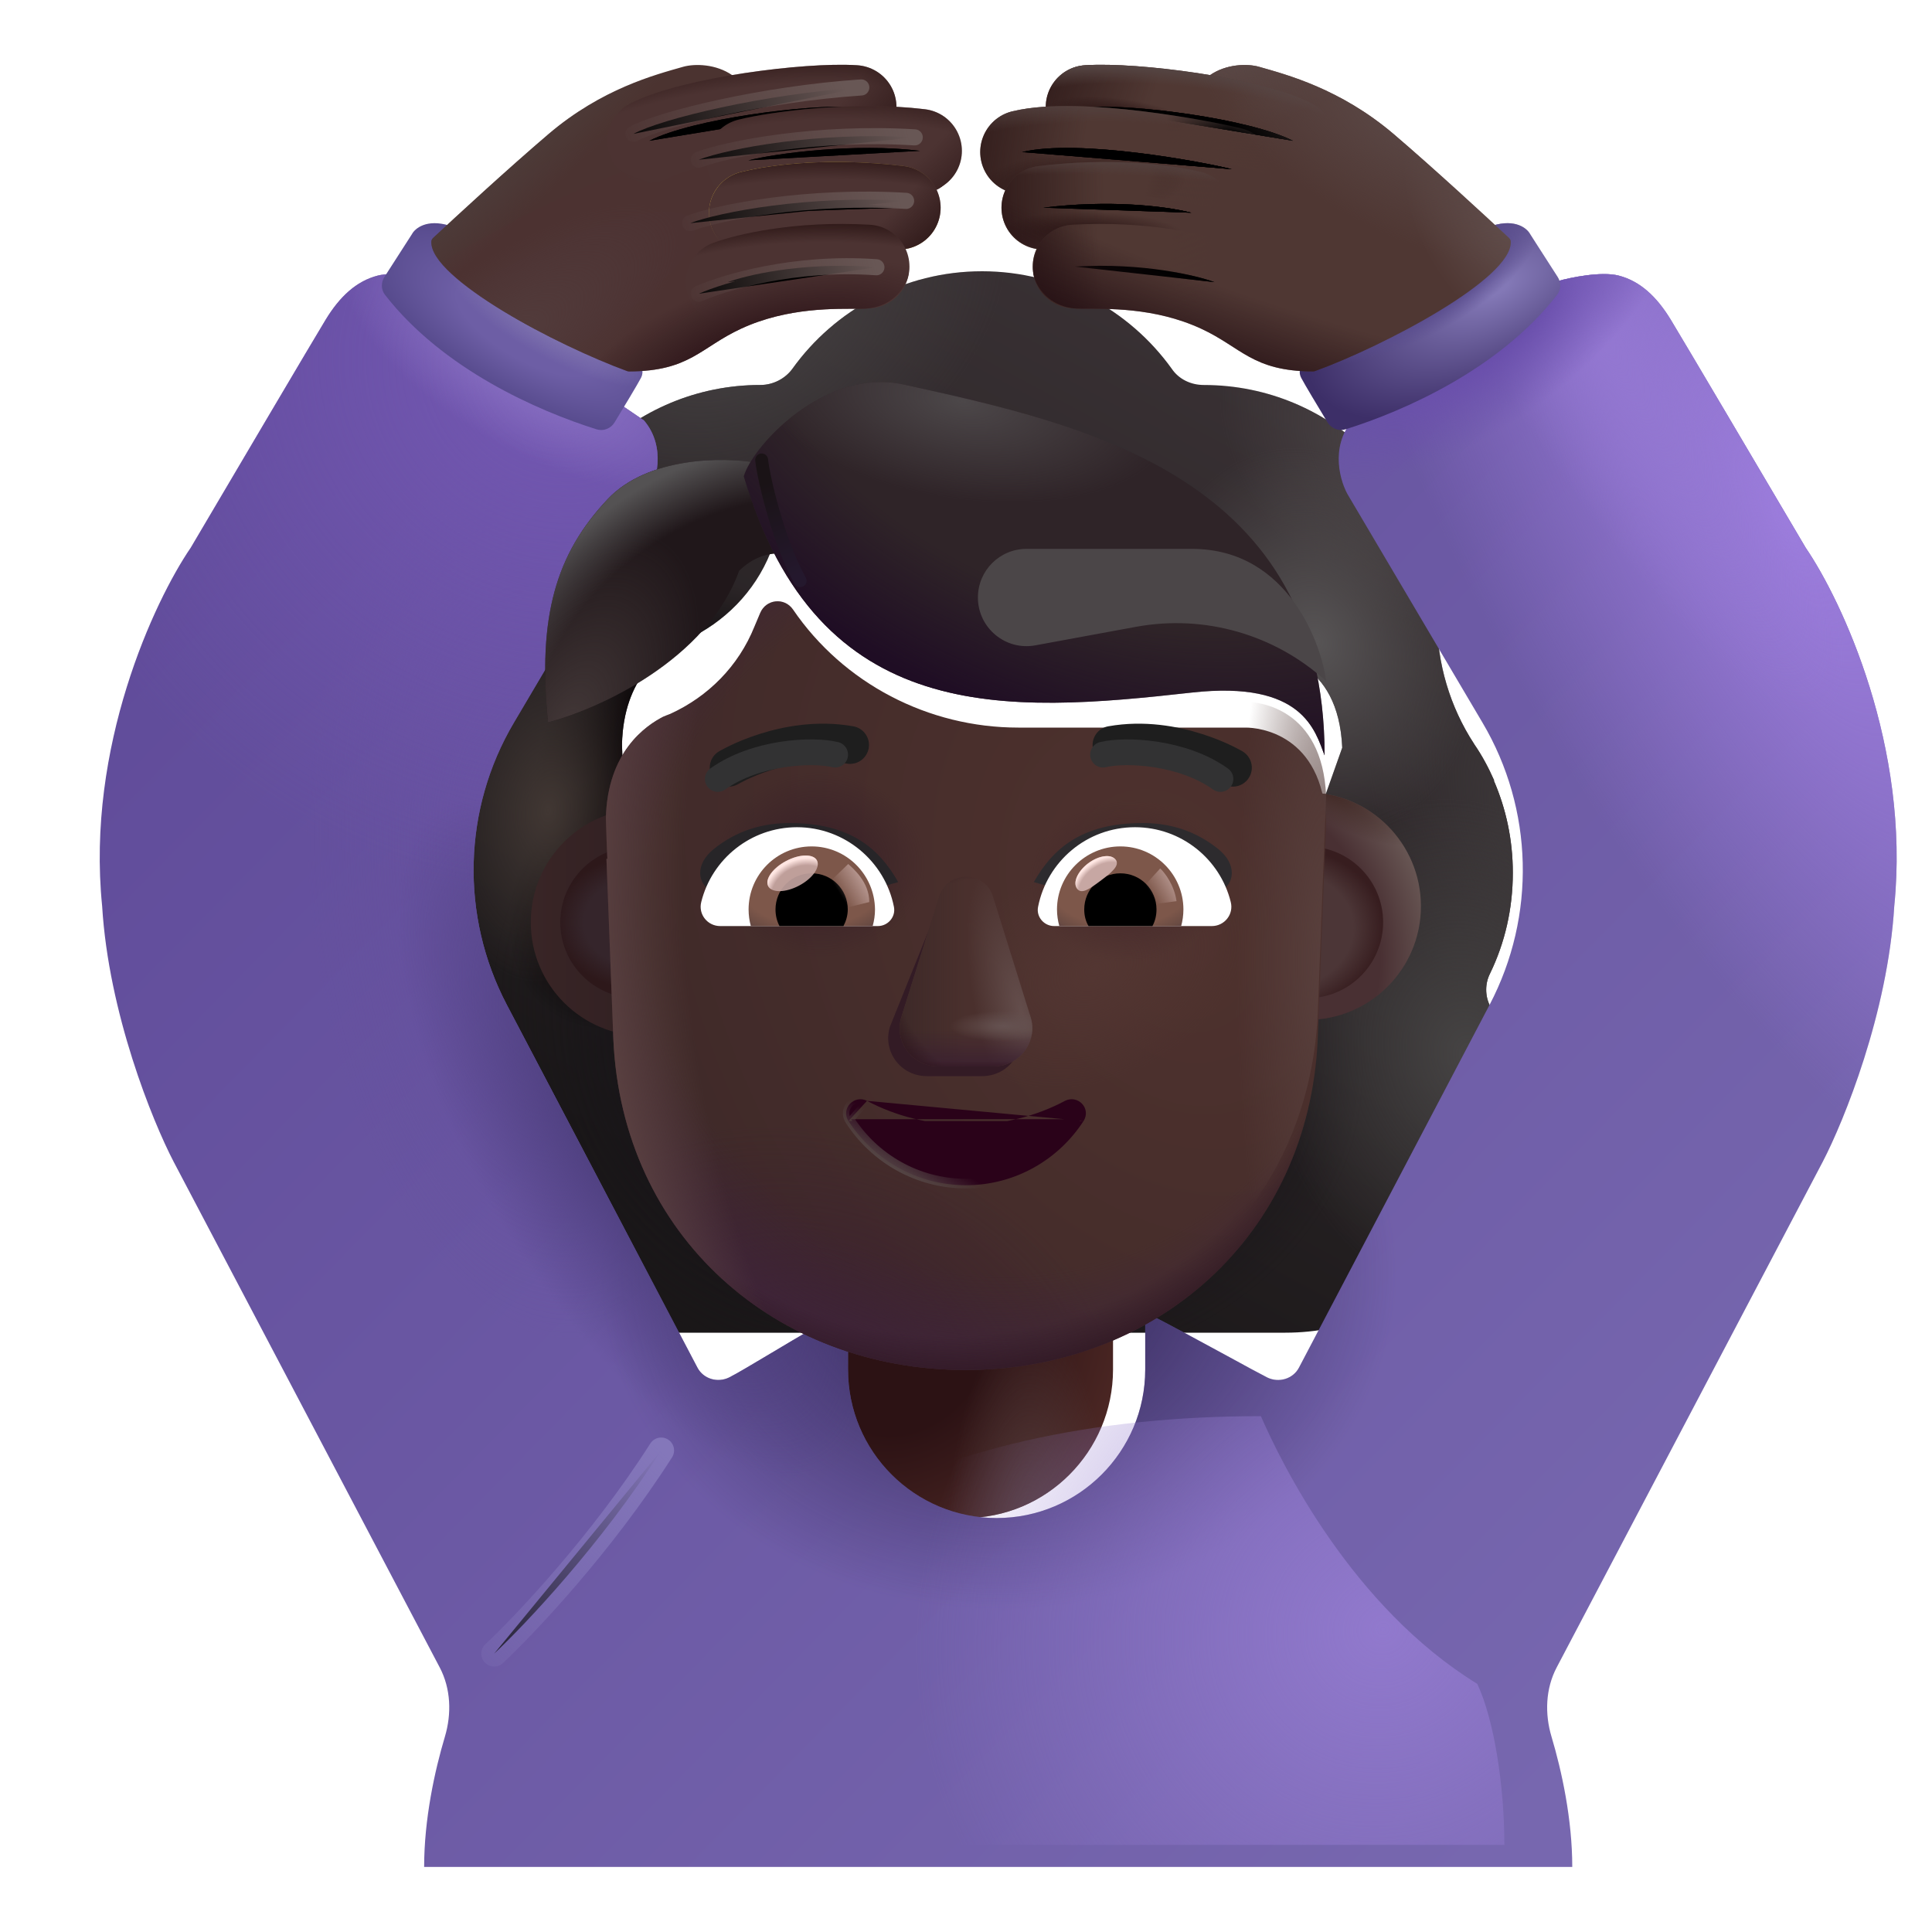<svg viewBox="1 1 30 30" xmlns="http://www.w3.org/2000/svg">
<g filter="url(#filter0_i_4002_3717)">
<path fill-rule="evenodd" clip-rule="evenodd" d="M23.886 16.869C24.119 16.391 24.241 15.858 24.241 15.303C24.241 14.79 24.136 14.309 23.946 13.87H23.952C23.864 13.671 23.765 13.484 23.643 13.307L23.641 13.303C23.264 12.726 23.064 12.049 23.064 11.36V11.349C23.064 9.35 21.442 7.728 19.443 7.728C19.243 7.728 19.054 7.639 18.943 7.473C18.288 6.562 17.21 5.962 16 5.962C14.789 5.962 13.712 6.562 13.057 7.473C12.946 7.628 12.757 7.728 12.557 7.728C12.526 7.728 12.495 7.729 12.464 7.729C10.508 7.779 8.936 9.381 8.936 11.349V11.36C8.936 12.049 8.736 12.726 8.359 13.303L8.356 13.307C7.98 13.884 7.759 14.56 7.759 15.303C7.759 15.869 7.892 16.391 8.115 16.869C8.192 17.024 8.192 17.213 8.115 17.368C7.892 17.835 7.759 18.357 7.759 18.912C7.759 20.867 9.336 22.444 11.291 22.444H20.709C22.664 22.444 24.241 20.867 24.241 18.912C24.241 18.357 24.108 17.835 23.886 17.368C23.808 17.213 23.808 17.024 23.886 16.869ZM10.431 13.936H10.417L11.732 16.521C11.868 19.597 13.068 16.521 16 16.521C18.932 16.521 20.21 19.944 20.346 16.869L21.592 13.36C21.533 11.994 20.543 11.898 20.346 11.898H16.812C15.416 11.898 14.099 11.215 13.312 10.062C13.177 9.871 12.895 9.905 12.805 10.117L12.715 10.33C12.468 10.946 11.995 11.416 11.41 11.685C11.393 11.691 11.373 11.699 11.353 11.707C11.334 11.716 11.314 11.724 11.297 11.73C11.038 11.864 10.431 12.267 10.408 13.309L10.419 13.645L10.431 13.936Z" fill="url(#paint0_linear_4002_3717)"/>
<path fill-rule="evenodd" clip-rule="evenodd" d="M23.886 16.869C24.119 16.391 24.241 15.858 24.241 15.303C24.241 14.79 24.136 14.309 23.946 13.87H23.952C23.864 13.671 23.765 13.484 23.643 13.307L23.641 13.303C23.264 12.726 23.064 12.049 23.064 11.36V11.349C23.064 9.35 21.442 7.728 19.443 7.728C19.243 7.728 19.054 7.639 18.943 7.473C18.288 6.562 17.21 5.962 16 5.962C14.789 5.962 13.712 6.562 13.057 7.473C12.946 7.628 12.757 7.728 12.557 7.728C12.526 7.728 12.495 7.729 12.464 7.729C10.508 7.779 8.936 9.381 8.936 11.349V11.36C8.936 12.049 8.736 12.726 8.359 13.303L8.356 13.307C7.98 13.884 7.759 14.56 7.759 15.303C7.759 15.869 7.892 16.391 8.115 16.869C8.192 17.024 8.192 17.213 8.115 17.368C7.892 17.835 7.759 18.357 7.759 18.912C7.759 20.867 9.336 22.444 11.291 22.444H20.709C22.664 22.444 24.241 20.867 24.241 18.912C24.241 18.357 24.108 17.835 23.886 17.368C23.808 17.213 23.808 17.024 23.886 16.869ZM10.431 13.936H10.417L11.732 16.521C11.868 19.597 13.068 16.521 16 16.521C18.932 16.521 20.21 19.944 20.346 16.869L21.592 13.36C21.533 11.994 20.543 11.898 20.346 11.898H16.812C15.416 11.898 14.099 11.215 13.312 10.062C13.177 9.871 12.895 9.905 12.805 10.117L12.715 10.33C12.468 10.946 11.995 11.416 11.41 11.685C11.393 11.691 11.373 11.699 11.353 11.707C11.334 11.716 11.314 11.724 11.297 11.73C11.038 11.864 10.431 12.267 10.408 13.309L10.419 13.645L10.431 13.936Z" fill="url(#paint1_radial_4002_3717)"/>
<path fill-rule="evenodd" clip-rule="evenodd" d="M23.886 16.869C24.119 16.391 24.241 15.858 24.241 15.303C24.241 14.79 24.136 14.309 23.946 13.87H23.952C23.864 13.671 23.765 13.484 23.643 13.307L23.641 13.303C23.264 12.726 23.064 12.049 23.064 11.36V11.349C23.064 9.35 21.442 7.728 19.443 7.728C19.243 7.728 19.054 7.639 18.943 7.473C18.288 6.562 17.21 5.962 16 5.962C14.789 5.962 13.712 6.562 13.057 7.473C12.946 7.628 12.757 7.728 12.557 7.728C12.526 7.728 12.495 7.729 12.464 7.729C10.508 7.779 8.936 9.381 8.936 11.349V11.36C8.936 12.049 8.736 12.726 8.359 13.303L8.356 13.307C7.98 13.884 7.759 14.56 7.759 15.303C7.759 15.869 7.892 16.391 8.115 16.869C8.192 17.024 8.192 17.213 8.115 17.368C7.892 17.835 7.759 18.357 7.759 18.912C7.759 20.867 9.336 22.444 11.291 22.444H20.709C22.664 22.444 24.241 20.867 24.241 18.912C24.241 18.357 24.108 17.835 23.886 17.368C23.808 17.213 23.808 17.024 23.886 16.869ZM10.431 13.936H10.417L11.732 16.521C11.868 19.597 13.068 16.521 16 16.521C18.932 16.521 20.21 19.944 20.346 16.869L21.592 13.36C21.533 11.994 20.543 11.898 20.346 11.898H16.812C15.416 11.898 14.099 11.215 13.312 10.062C13.177 9.871 12.895 9.905 12.805 10.117L12.715 10.33C12.468 10.946 11.995 11.416 11.41 11.685C11.393 11.691 11.373 11.699 11.353 11.707C11.334 11.716 11.314 11.724 11.297 11.73C11.038 11.864 10.431 12.267 10.408 13.309L10.419 13.645L10.431 13.936Z" fill="url(#paint2_radial_4002_3717)"/>
<path fill-rule="evenodd" clip-rule="evenodd" d="M23.886 16.869C24.119 16.391 24.241 15.858 24.241 15.303C24.241 14.79 24.136 14.309 23.946 13.87H23.952C23.864 13.671 23.765 13.484 23.643 13.307L23.641 13.303C23.264 12.726 23.064 12.049 23.064 11.36V11.349C23.064 9.35 21.442 7.728 19.443 7.728C19.243 7.728 19.054 7.639 18.943 7.473C18.288 6.562 17.21 5.962 16 5.962C14.789 5.962 13.712 6.562 13.057 7.473C12.946 7.628 12.757 7.728 12.557 7.728C12.526 7.728 12.495 7.729 12.464 7.729C10.508 7.779 8.936 9.381 8.936 11.349V11.36C8.936 12.049 8.736 12.726 8.359 13.303L8.356 13.307C7.98 13.884 7.759 14.56 7.759 15.303C7.759 15.869 7.892 16.391 8.115 16.869C8.192 17.024 8.192 17.213 8.115 17.368C7.892 17.835 7.759 18.357 7.759 18.912C7.759 20.867 9.336 22.444 11.291 22.444H20.709C22.664 22.444 24.241 20.867 24.241 18.912C24.241 18.357 24.108 17.835 23.886 17.368C23.808 17.213 23.808 17.024 23.886 16.869ZM10.431 13.936H10.417L11.732 16.521C11.868 19.597 13.068 16.521 16 16.521C18.932 16.521 20.21 19.944 20.346 16.869L21.592 13.36C21.533 11.994 20.543 11.898 20.346 11.898H16.812C15.416 11.898 14.099 11.215 13.312 10.062C13.177 9.871 12.895 9.905 12.805 10.117L12.715 10.33C12.468 10.946 11.995 11.416 11.41 11.685C11.393 11.691 11.373 11.699 11.353 11.707C11.334 11.716 11.314 11.724 11.297 11.73C11.038 11.864 10.431 12.267 10.408 13.309L10.419 13.645L10.431 13.936Z" fill="url(#paint3_radial_4002_3717)"/>
<path fill-rule="evenodd" clip-rule="evenodd" d="M23.886 16.869C24.119 16.391 24.241 15.858 24.241 15.303C24.241 14.79 24.136 14.309 23.946 13.87H23.952C23.864 13.671 23.765 13.484 23.643 13.307L23.641 13.303C23.264 12.726 23.064 12.049 23.064 11.36V11.349C23.064 9.35 21.442 7.728 19.443 7.728C19.243 7.728 19.054 7.639 18.943 7.473C18.288 6.562 17.21 5.962 16 5.962C14.789 5.962 13.712 6.562 13.057 7.473C12.946 7.628 12.757 7.728 12.557 7.728C12.526 7.728 12.495 7.729 12.464 7.729C10.508 7.779 8.936 9.381 8.936 11.349V11.36C8.936 12.049 8.736 12.726 8.359 13.303L8.356 13.307C7.98 13.884 7.759 14.56 7.759 15.303C7.759 15.869 7.892 16.391 8.115 16.869C8.192 17.024 8.192 17.213 8.115 17.368C7.892 17.835 7.759 18.357 7.759 18.912C7.759 20.867 9.336 22.444 11.291 22.444H20.709C22.664 22.444 24.241 20.867 24.241 18.912C24.241 18.357 24.108 17.835 23.886 17.368C23.808 17.213 23.808 17.024 23.886 16.869ZM10.431 13.936H10.417L11.732 16.521C11.868 19.597 13.068 16.521 16 16.521C18.932 16.521 20.21 19.944 20.346 16.869L21.592 13.36C21.533 11.994 20.543 11.898 20.346 11.898H16.812C15.416 11.898 14.099 11.215 13.312 10.062C13.177 9.871 12.895 9.905 12.805 10.117L12.715 10.33C12.468 10.946 11.995 11.416 11.41 11.685C11.393 11.691 11.373 11.699 11.353 11.707C11.334 11.716 11.314 11.724 11.297 11.73C11.038 11.864 10.431 12.267 10.408 13.309L10.419 13.645L10.431 13.936Z" fill="url(#paint4_radial_4002_3717)"/>
<path fill-rule="evenodd" clip-rule="evenodd" d="M23.886 16.869C24.119 16.391 24.241 15.858 24.241 15.303C24.241 14.79 24.136 14.309 23.946 13.87H23.952C23.864 13.671 23.765 13.484 23.643 13.307L23.641 13.303C23.264 12.726 23.064 12.049 23.064 11.36V11.349C23.064 9.35 21.442 7.728 19.443 7.728C19.243 7.728 19.054 7.639 18.943 7.473C18.288 6.562 17.21 5.962 16 5.962C14.789 5.962 13.712 6.562 13.057 7.473C12.946 7.628 12.757 7.728 12.557 7.728C12.526 7.728 12.495 7.729 12.464 7.729C10.508 7.779 8.936 9.381 8.936 11.349V11.36C8.936 12.049 8.736 12.726 8.359 13.303L8.356 13.307C7.98 13.884 7.759 14.56 7.759 15.303C7.759 15.869 7.892 16.391 8.115 16.869C8.192 17.024 8.192 17.213 8.115 17.368C7.892 17.835 7.759 18.357 7.759 18.912C7.759 20.867 9.336 22.444 11.291 22.444H20.709C22.664 22.444 24.241 20.867 24.241 18.912C24.241 18.357 24.108 17.835 23.886 17.368C23.808 17.213 23.808 17.024 23.886 16.869ZM10.431 13.936H10.417L11.732 16.521C11.868 19.597 13.068 16.521 16 16.521C18.932 16.521 20.21 19.944 20.346 16.869L21.592 13.36C21.533 11.994 20.543 11.898 20.346 11.898H16.812C15.416 11.898 14.099 11.215 13.312 10.062C13.177 9.871 12.895 9.905 12.805 10.117L12.715 10.33C12.468 10.946 11.995 11.416 11.41 11.685C11.393 11.691 11.373 11.699 11.353 11.707C11.334 11.716 11.314 11.724 11.297 11.73C11.038 11.864 10.431 12.267 10.408 13.309L10.419 13.645L10.431 13.936Z" fill="url(#paint5_radial_4002_3717)"/>
<path fill-rule="evenodd" clip-rule="evenodd" d="M23.886 16.869C24.119 16.391 24.241 15.858 24.241 15.303C24.241 14.79 24.136 14.309 23.946 13.87H23.952C23.864 13.671 23.765 13.484 23.643 13.307L23.641 13.303C23.264 12.726 23.064 12.049 23.064 11.36V11.349C23.064 9.35 21.442 7.728 19.443 7.728C19.243 7.728 19.054 7.639 18.943 7.473C18.288 6.562 17.21 5.962 16 5.962C14.789 5.962 13.712 6.562 13.057 7.473C12.946 7.628 12.757 7.728 12.557 7.728C12.526 7.728 12.495 7.729 12.464 7.729C10.508 7.779 8.936 9.381 8.936 11.349V11.36C8.936 12.049 8.736 12.726 8.359 13.303L8.356 13.307C7.98 13.884 7.759 14.56 7.759 15.303C7.759 15.869 7.892 16.391 8.115 16.869C8.192 17.024 8.192 17.213 8.115 17.368C7.892 17.835 7.759 18.357 7.759 18.912C7.759 20.867 9.336 22.444 11.291 22.444H20.709C22.664 22.444 24.241 20.867 24.241 18.912C24.241 18.357 24.108 17.835 23.886 17.368C23.808 17.213 23.808 17.024 23.886 16.869ZM10.431 13.936H10.417L11.732 16.521C11.868 19.597 13.068 16.521 16 16.521C18.932 16.521 20.21 19.944 20.346 16.869L21.592 13.36C21.533 11.994 20.543 11.898 20.346 11.898H16.812C15.416 11.898 14.099 11.215 13.312 10.062C13.177 9.871 12.895 9.905 12.805 10.117L12.715 10.33C12.468 10.946 11.995 11.416 11.41 11.685C11.393 11.691 11.373 11.699 11.353 11.707C11.334 11.716 11.314 11.724 11.297 11.73C11.038 11.864 10.431 12.267 10.408 13.309L10.419 13.645L10.431 13.936Z" fill="url(#paint6_radial_4002_3717)"/>
<path fill-rule="evenodd" clip-rule="evenodd" d="M23.886 16.869C24.119 16.391 24.241 15.858 24.241 15.303C24.241 14.79 24.136 14.309 23.946 13.87H23.952C23.864 13.671 23.765 13.484 23.643 13.307L23.641 13.303C23.264 12.726 23.064 12.049 23.064 11.36V11.349C23.064 9.35 21.442 7.728 19.443 7.728C19.243 7.728 19.054 7.639 18.943 7.473C18.288 6.562 17.21 5.962 16 5.962C14.789 5.962 13.712 6.562 13.057 7.473C12.946 7.628 12.757 7.728 12.557 7.728C12.526 7.728 12.495 7.729 12.464 7.729C10.508 7.779 8.936 9.381 8.936 11.349V11.36C8.936 12.049 8.736 12.726 8.359 13.303L8.356 13.307C7.98 13.884 7.759 14.56 7.759 15.303C7.759 15.869 7.892 16.391 8.115 16.869C8.192 17.024 8.192 17.213 8.115 17.368C7.892 17.835 7.759 18.357 7.759 18.912C7.759 20.867 9.336 22.444 11.291 22.444H20.709C22.664 22.444 24.241 20.867 24.241 18.912C24.241 18.357 24.108 17.835 23.886 17.368C23.808 17.213 23.808 17.024 23.886 16.869ZM10.431 13.936H10.417L11.732 16.521C11.868 19.597 13.068 16.521 16 16.521C18.932 16.521 20.21 19.944 20.346 16.869L21.592 13.36C21.533 11.994 20.543 11.898 20.346 11.898H16.812C15.416 11.898 14.099 11.215 13.312 10.062C13.177 9.871 12.895 9.905 12.805 10.117L12.715 10.33C12.468 10.946 11.995 11.416 11.41 11.685C11.393 11.691 11.373 11.699 11.353 11.707C11.334 11.716 11.314 11.724 11.297 11.73C11.038 11.864 10.431 12.267 10.408 13.309L10.419 13.645L10.431 13.936Z" fill="url(#paint7_radial_4002_3717)"/>
<path fill-rule="evenodd" clip-rule="evenodd" d="M23.886 16.869C24.119 16.391 24.241 15.858 24.241 15.303C24.241 14.79 24.136 14.309 23.946 13.87H23.952C23.864 13.671 23.765 13.484 23.643 13.307L23.641 13.303C23.264 12.726 23.064 12.049 23.064 11.36V11.349C23.064 9.35 21.442 7.728 19.443 7.728C19.243 7.728 19.054 7.639 18.943 7.473C18.288 6.562 17.21 5.962 16 5.962C14.789 5.962 13.712 6.562 13.057 7.473C12.946 7.628 12.757 7.728 12.557 7.728C12.526 7.728 12.495 7.729 12.464 7.729C10.508 7.779 8.936 9.381 8.936 11.349V11.36C8.936 12.049 8.736 12.726 8.359 13.303L8.356 13.307C7.98 13.884 7.759 14.56 7.759 15.303C7.759 15.869 7.892 16.391 8.115 16.869C8.192 17.024 8.192 17.213 8.115 17.368C7.892 17.835 7.759 18.357 7.759 18.912C7.759 20.867 9.336 22.444 11.291 22.444H20.709C22.664 22.444 24.241 20.867 24.241 18.912C24.241 18.357 24.108 17.835 23.886 17.368C23.808 17.213 23.808 17.024 23.886 16.869ZM10.431 13.936H10.417L11.732 16.521C11.868 19.597 13.068 16.521 16 16.521C18.932 16.521 20.21 19.944 20.346 16.869L21.592 13.36C21.533 11.994 20.543 11.898 20.346 11.898H16.812C15.416 11.898 14.099 11.215 13.312 10.062C13.177 9.871 12.895 9.905 12.805 10.117L12.715 10.33C12.468 10.946 11.995 11.416 11.41 11.685C11.393 11.691 11.373 11.699 11.353 11.707C11.334 11.716 11.314 11.724 11.297 11.73C11.038 11.864 10.431 12.267 10.408 13.309L10.419 13.645L10.431 13.936Z" fill="url(#paint8_radial_4002_3717)"/>
<path fill-rule="evenodd" clip-rule="evenodd" d="M23.886 16.869C24.119 16.391 24.241 15.858 24.241 15.303C24.241 14.79 24.136 14.309 23.946 13.87H23.952C23.864 13.671 23.765 13.484 23.643 13.307L23.641 13.303C23.264 12.726 23.064 12.049 23.064 11.36V11.349C23.064 9.35 21.442 7.728 19.443 7.728C19.243 7.728 19.054 7.639 18.943 7.473C18.288 6.562 17.21 5.962 16 5.962C14.789 5.962 13.712 6.562 13.057 7.473C12.946 7.628 12.757 7.728 12.557 7.728C12.526 7.728 12.495 7.729 12.464 7.729C10.508 7.779 8.936 9.381 8.936 11.349V11.36C8.936 12.049 8.736 12.726 8.359 13.303L8.356 13.307C7.98 13.884 7.759 14.56 7.759 15.303C7.759 15.869 7.892 16.391 8.115 16.869C8.192 17.024 8.192 17.213 8.115 17.368C7.892 17.835 7.759 18.357 7.759 18.912C7.759 20.867 9.336 22.444 11.291 22.444H20.709C22.664 22.444 24.241 20.867 24.241 18.912C24.241 18.357 24.108 17.835 23.886 17.368C23.808 17.213 23.808 17.024 23.886 16.869ZM10.431 13.936H10.417L11.732 16.521C11.868 19.597 13.068 16.521 16 16.521C18.932 16.521 20.21 19.944 20.346 16.869L21.592 13.36C21.533 11.994 20.543 11.898 20.346 11.898H16.812C15.416 11.898 14.099 11.215 13.312 10.062C13.177 9.871 12.895 9.905 12.805 10.117L12.715 10.33C12.468 10.946 11.995 11.416 11.41 11.685C11.393 11.691 11.373 11.699 11.353 11.707C11.334 11.716 11.314 11.724 11.297 11.73C11.038 11.864 10.431 12.267 10.408 13.309L10.419 13.645L10.431 13.936Z" fill="url(#paint9_radial_4002_3717)"/>
<path fill-rule="evenodd" clip-rule="evenodd" d="M23.886 16.869C24.119 16.391 24.241 15.858 24.241 15.303C24.241 14.79 24.136 14.309 23.946 13.87H23.952C23.864 13.671 23.765 13.484 23.643 13.307L23.641 13.303C23.264 12.726 23.064 12.049 23.064 11.36V11.349C23.064 9.35 21.442 7.728 19.443 7.728C19.243 7.728 19.054 7.639 18.943 7.473C18.288 6.562 17.21 5.962 16 5.962C14.789 5.962 13.712 6.562 13.057 7.473C12.946 7.628 12.757 7.728 12.557 7.728C12.526 7.728 12.495 7.729 12.464 7.729C10.508 7.779 8.936 9.381 8.936 11.349V11.36C8.936 12.049 8.736 12.726 8.359 13.303L8.356 13.307C7.98 13.884 7.759 14.56 7.759 15.303C7.759 15.869 7.892 16.391 8.115 16.869C8.192 17.024 8.192 17.213 8.115 17.368C7.892 17.835 7.759 18.357 7.759 18.912C7.759 20.867 9.336 22.444 11.291 22.444H20.709C22.664 22.444 24.241 20.867 24.241 18.912C24.241 18.357 24.108 17.835 23.886 17.368C23.808 17.213 23.808 17.024 23.886 16.869ZM10.431 13.936H10.417L11.732 16.521C11.868 19.597 13.068 16.521 16 16.521C18.932 16.521 20.21 19.944 20.346 16.869L21.592 13.36C21.533 11.994 20.543 11.898 20.346 11.898H16.812C15.416 11.898 14.099 11.215 13.312 10.062C13.177 9.871 12.895 9.905 12.805 10.117L12.715 10.33C12.468 10.946 11.995 11.416 11.41 11.685C11.393 11.691 11.373 11.699 11.353 11.707C11.334 11.716 11.314 11.724 11.297 11.73C11.038 11.864 10.431 12.267 10.408 13.309L10.419 13.645L10.431 13.936Z" fill="url(#paint10_radial_4002_3717)"/>
</g>
<rect x="13.668" y="17.986" width="4.615" height="6.587" rx="2.307" fill="url(#paint11_radial_4002_3717)"/>
<rect x="13.668" y="17.986" width="4.615" height="6.587" rx="2.307" fill="url(#paint12_radial_4002_3717)"/>
<g filter="url(#filter1_i_4002_3717)">
<path d="M6.367 5.279C6.636 5.211 7.109 5.308 7.312 5.365L10.5 7.529C10.852 7.944 10.69 8.496 10.555 8.709L8.48 12.221C7.686 13.563 7.645 15.222 8.37 16.603L11.33 22.237C11.423 22.413 11.644 22.477 11.822 22.389C11.937 22.332 12.187 22.182 12.475 22.011C12.894 21.761 13.391 21.464 13.668 21.334V22.265C13.668 23.539 14.701 24.572 15.976 24.572C17.25 24.572 18.283 23.539 18.283 22.265V21.376C18.651 21.563 19.147 21.833 19.547 22.05C19.836 22.208 20.074 22.337 20.177 22.389C20.356 22.477 20.577 22.413 20.67 22.237L23.63 16.603C24.355 15.222 24.314 13.563 23.52 12.221L21.445 8.709C21.31 8.496 21.148 7.944 21.5 7.529L24.688 5.365C24.891 5.308 25.364 5.211 25.633 5.279C25.969 5.365 26.227 5.608 26.445 5.967C26.62 6.254 27.914 8.446 28.539 9.506C29.102 10.329 30.164 12.594 29.914 15.069C29.814 16.731 29.133 18.407 28.805 19.037L24.672 26.892C24.499 27.221 24.485 27.611 24.592 27.968C24.75 28.497 24.914 29.247 24.914 29.99H7.086C7.086 29.247 7.25 28.497 7.408 27.968C7.515 27.611 7.501 27.221 7.328 26.892L3.195 19.037C2.867 18.407 2.186 16.731 2.086 15.069C1.836 12.594 2.898 10.329 3.461 9.506C4.086 8.446 5.38 6.254 5.555 5.967C5.773 5.608 6.031 5.365 6.367 5.279Z" fill="url(#paint13_linear_4002_3717)"/>
<path d="M6.367 5.279C6.636 5.211 7.109 5.308 7.312 5.365L10.5 7.529C10.852 7.944 10.69 8.496 10.555 8.709L8.48 12.221C7.686 13.563 7.645 15.222 8.37 16.603L11.33 22.237C11.423 22.413 11.644 22.477 11.822 22.389C11.937 22.332 12.187 22.182 12.475 22.011C12.894 21.761 13.391 21.464 13.668 21.334V22.265C13.668 23.539 14.701 24.572 15.976 24.572C17.25 24.572 18.283 23.539 18.283 22.265V21.376C18.651 21.563 19.147 21.833 19.547 22.05C19.836 22.208 20.074 22.337 20.177 22.389C20.356 22.477 20.577 22.413 20.67 22.237L23.63 16.603C24.355 15.222 24.314 13.563 23.52 12.221L21.445 8.709C21.31 8.496 21.148 7.944 21.5 7.529L24.688 5.365C24.891 5.308 25.364 5.211 25.633 5.279C25.969 5.365 26.227 5.608 26.445 5.967C26.62 6.254 27.914 8.446 28.539 9.506C29.102 10.329 30.164 12.594 29.914 15.069C29.814 16.731 29.133 18.407 28.805 19.037L24.672 26.892C24.499 27.221 24.485 27.611 24.592 27.968C24.75 28.497 24.914 29.247 24.914 29.99H7.086C7.086 29.247 7.25 28.497 7.408 27.968C7.515 27.611 7.501 27.221 7.328 26.892L3.195 19.037C2.867 18.407 2.186 16.731 2.086 15.069C1.836 12.594 2.898 10.329 3.461 9.506C4.086 8.446 5.38 6.254 5.555 5.967C5.773 5.608 6.031 5.365 6.367 5.279Z" fill="url(#paint14_radial_4002_3717)"/>
<path d="M6.367 5.279C6.636 5.211 7.109 5.308 7.312 5.365L10.5 7.529C10.852 7.944 10.69 8.496 10.555 8.709L8.48 12.221C7.686 13.563 7.645 15.222 8.37 16.603L11.33 22.237C11.423 22.413 11.644 22.477 11.822 22.389C11.937 22.332 12.187 22.182 12.475 22.011C12.894 21.761 13.391 21.464 13.668 21.334V22.265C13.668 23.539 14.701 24.572 15.976 24.572C17.25 24.572 18.283 23.539 18.283 22.265V21.376C18.651 21.563 19.147 21.833 19.547 22.05C19.836 22.208 20.074 22.337 20.177 22.389C20.356 22.477 20.577 22.413 20.67 22.237L23.63 16.603C24.355 15.222 24.314 13.563 23.52 12.221L21.445 8.709C21.31 8.496 21.148 7.944 21.5 7.529L24.688 5.365C24.891 5.308 25.364 5.211 25.633 5.279C25.969 5.365 26.227 5.608 26.445 5.967C26.62 6.254 27.914 8.446 28.539 9.506C29.102 10.329 30.164 12.594 29.914 15.069C29.814 16.731 29.133 18.407 28.805 19.037L24.672 26.892C24.499 27.221 24.485 27.611 24.592 27.968C24.75 28.497 24.914 29.247 24.914 29.99H7.086C7.086 29.247 7.25 28.497 7.408 27.968C7.515 27.611 7.501 27.221 7.328 26.892L3.195 19.037C2.867 18.407 2.186 16.731 2.086 15.069C1.836 12.594 2.898 10.329 3.461 9.506C4.086 8.446 5.38 6.254 5.555 5.967C5.773 5.608 6.031 5.365 6.367 5.279Z" fill="url(#paint15_radial_4002_3717)"/>
<path d="M6.367 5.279C6.636 5.211 7.109 5.308 7.312 5.365L10.5 7.529C10.852 7.944 10.69 8.496 10.555 8.709L8.48 12.221C7.686 13.563 7.645 15.222 8.37 16.603L11.33 22.237C11.423 22.413 11.644 22.477 11.822 22.389C11.937 22.332 12.187 22.182 12.475 22.011C12.894 21.761 13.391 21.464 13.668 21.334V22.265C13.668 23.539 14.701 24.572 15.976 24.572C17.25 24.572 18.283 23.539 18.283 22.265V21.376C18.651 21.563 19.147 21.833 19.547 22.05C19.836 22.208 20.074 22.337 20.177 22.389C20.356 22.477 20.577 22.413 20.67 22.237L23.63 16.603C24.355 15.222 24.314 13.563 23.52 12.221L21.445 8.709C21.31 8.496 21.148 7.944 21.5 7.529L24.688 5.365C24.891 5.308 25.364 5.211 25.633 5.279C25.969 5.365 26.227 5.608 26.445 5.967C26.62 6.254 27.914 8.446 28.539 9.506C29.102 10.329 30.164 12.594 29.914 15.069C29.814 16.731 29.133 18.407 28.805 19.037L24.672 26.892C24.499 27.221 24.485 27.611 24.592 27.968C24.75 28.497 24.914 29.247 24.914 29.99H7.086C7.086 29.247 7.25 28.497 7.408 27.968C7.515 27.611 7.501 27.221 7.328 26.892L3.195 19.037C2.867 18.407 2.186 16.731 2.086 15.069C1.836 12.594 2.898 10.329 3.461 9.506C4.086 8.446 5.38 6.254 5.555 5.967C5.773 5.608 6.031 5.365 6.367 5.279Z" fill="url(#paint16_radial_4002_3717)"/>
<path d="M6.367 5.279C6.636 5.211 7.109 5.308 7.312 5.365L10.5 7.529C10.852 7.944 10.69 8.496 10.555 8.709L8.48 12.221C7.686 13.563 7.645 15.222 8.37 16.603L11.33 22.237C11.423 22.413 11.644 22.477 11.822 22.389C11.937 22.332 12.187 22.182 12.475 22.011C12.894 21.761 13.391 21.464 13.668 21.334V22.265C13.668 23.539 14.701 24.572 15.976 24.572C17.25 24.572 18.283 23.539 18.283 22.265V21.376C18.651 21.563 19.147 21.833 19.547 22.05C19.836 22.208 20.074 22.337 20.177 22.389C20.356 22.477 20.577 22.413 20.67 22.237L23.63 16.603C24.355 15.222 24.314 13.563 23.52 12.221L21.445 8.709C21.31 8.496 21.148 7.944 21.5 7.529L24.688 5.365C24.891 5.308 25.364 5.211 25.633 5.279C25.969 5.365 26.227 5.608 26.445 5.967C26.62 6.254 27.914 8.446 28.539 9.506C29.102 10.329 30.164 12.594 29.914 15.069C29.814 16.731 29.133 18.407 28.805 19.037L24.672 26.892C24.499 27.221 24.485 27.611 24.592 27.968C24.75 28.497 24.914 29.247 24.914 29.99H7.086C7.086 29.247 7.25 28.497 7.408 27.968C7.515 27.611 7.501 27.221 7.328 26.892L3.195 19.037C2.867 18.407 2.186 16.731 2.086 15.069C1.836 12.594 2.898 10.329 3.461 9.506C4.086 8.446 5.38 6.254 5.555 5.967C5.773 5.608 6.031 5.365 6.367 5.279Z" fill="url(#paint17_radial_4002_3717)"/>
<path d="M6.367 5.279C6.636 5.211 7.109 5.308 7.312 5.365L10.5 7.529C10.852 7.944 10.69 8.496 10.555 8.709L8.48 12.221C7.686 13.563 7.645 15.222 8.37 16.603L11.33 22.237C11.423 22.413 11.644 22.477 11.822 22.389C11.937 22.332 12.187 22.182 12.475 22.011C12.894 21.761 13.391 21.464 13.668 21.334V22.265C13.668 23.539 14.701 24.572 15.976 24.572C17.25 24.572 18.283 23.539 18.283 22.265V21.376C18.651 21.563 19.147 21.833 19.547 22.05C19.836 22.208 20.074 22.337 20.177 22.389C20.356 22.477 20.577 22.413 20.67 22.237L23.63 16.603C24.355 15.222 24.314 13.563 23.52 12.221L21.445 8.709C21.31 8.496 21.148 7.944 21.5 7.529L24.688 5.365C24.891 5.308 25.364 5.211 25.633 5.279C25.969 5.365 26.227 5.608 26.445 5.967C26.62 6.254 27.914 8.446 28.539 9.506C29.102 10.329 30.164 12.594 29.914 15.069C29.814 16.731 29.133 18.407 28.805 19.037L24.672 26.892C24.499 27.221 24.485 27.611 24.592 27.968C24.75 28.497 24.914 29.247 24.914 29.99H7.086C7.086 29.247 7.25 28.497 7.408 27.968C7.515 27.611 7.501 27.221 7.328 26.892L3.195 19.037C2.867 18.407 2.186 16.731 2.086 15.069C1.836 12.594 2.898 10.329 3.461 9.506C4.086 8.446 5.38 6.254 5.555 5.967C5.773 5.608 6.031 5.365 6.367 5.279Z" fill="url(#paint18_radial_4002_3717)"/>
<path d="M6.367 5.279C6.636 5.211 7.109 5.308 7.312 5.365L10.5 7.529C10.852 7.944 10.69 8.496 10.555 8.709L8.48 12.221C7.686 13.563 7.645 15.222 8.37 16.603L11.33 22.237C11.423 22.413 11.644 22.477 11.822 22.389C11.937 22.332 12.187 22.182 12.475 22.011C12.894 21.761 13.391 21.464 13.668 21.334V22.265C13.668 23.539 14.701 24.572 15.976 24.572C17.25 24.572 18.283 23.539 18.283 22.265V21.376C18.651 21.563 19.147 21.833 19.547 22.05C19.836 22.208 20.074 22.337 20.177 22.389C20.356 22.477 20.577 22.413 20.67 22.237L23.63 16.603C24.355 15.222 24.314 13.563 23.52 12.221L21.445 8.709C21.31 8.496 21.148 7.944 21.5 7.529L24.688 5.365C24.891 5.308 25.364 5.211 25.633 5.279C25.969 5.365 26.227 5.608 26.445 5.967C26.62 6.254 27.914 8.446 28.539 9.506C29.102 10.329 30.164 12.594 29.914 15.069C29.814 16.731 29.133 18.407 28.805 19.037L24.672 26.892C24.499 27.221 24.485 27.611 24.592 27.968C24.75 28.497 24.914 29.247 24.914 29.99H7.086C7.086 29.247 7.25 28.497 7.408 27.968C7.515 27.611 7.501 27.221 7.328 26.892L3.195 19.037C2.867 18.407 2.186 16.731 2.086 15.069C1.836 12.594 2.898 10.329 3.461 9.506C4.086 8.446 5.38 6.254 5.555 5.967C5.773 5.608 6.031 5.365 6.367 5.279Z" fill="url(#paint19_radial_4002_3717)"/>
<path d="M6.367 5.279C6.636 5.211 7.109 5.308 7.312 5.365L10.5 7.529C10.852 7.944 10.69 8.496 10.555 8.709L8.48 12.221C7.686 13.563 7.645 15.222 8.37 16.603L11.33 22.237C11.423 22.413 11.644 22.477 11.822 22.389C11.937 22.332 12.187 22.182 12.475 22.011C12.894 21.761 13.391 21.464 13.668 21.334V22.265C13.668 23.539 14.701 24.572 15.976 24.572C17.25 24.572 18.283 23.539 18.283 22.265V21.376C18.651 21.563 19.147 21.833 19.547 22.05C19.836 22.208 20.074 22.337 20.177 22.389C20.356 22.477 20.577 22.413 20.67 22.237L23.63 16.603C24.355 15.222 24.314 13.563 23.52 12.221L21.445 8.709C21.31 8.496 21.148 7.944 21.5 7.529L24.688 5.365C24.891 5.308 25.364 5.211 25.633 5.279C25.969 5.365 26.227 5.608 26.445 5.967C26.62 6.254 27.914 8.446 28.539 9.506C29.102 10.329 30.164 12.594 29.914 15.069C29.814 16.731 29.133 18.407 28.805 19.037L24.672 26.892C24.499 27.221 24.485 27.611 24.592 27.968C24.75 28.497 24.914 29.247 24.914 29.99H7.086C7.086 29.247 7.25 28.497 7.408 27.968C7.515 27.611 7.501 27.221 7.328 26.892L3.195 19.037C2.867 18.407 2.186 16.731 2.086 15.069C1.836 12.594 2.898 10.329 3.461 9.506C4.086 8.446 5.38 6.254 5.555 5.967C5.773 5.608 6.031 5.365 6.367 5.279Z" fill="url(#paint20_radial_4002_3717)"/>
<path d="M6.367 5.279C6.636 5.211 7.109 5.308 7.312 5.365L10.5 7.529C10.852 7.944 10.69 8.496 10.555 8.709L8.48 12.221C7.686 13.563 7.645 15.222 8.37 16.603L11.33 22.237C11.423 22.413 11.644 22.477 11.822 22.389C11.937 22.332 12.187 22.182 12.475 22.011C12.894 21.761 13.391 21.464 13.668 21.334V22.265C13.668 23.539 14.701 24.572 15.976 24.572C17.25 24.572 18.283 23.539 18.283 22.265V21.376C18.651 21.563 19.147 21.833 19.547 22.05C19.836 22.208 20.074 22.337 20.177 22.389C20.356 22.477 20.577 22.413 20.67 22.237L23.63 16.603C24.355 15.222 24.314 13.563 23.52 12.221L21.445 8.709C21.31 8.496 21.148 7.944 21.5 7.529L24.688 5.365C24.891 5.308 25.364 5.211 25.633 5.279C25.969 5.365 26.227 5.608 26.445 5.967C26.62 6.254 27.914 8.446 28.539 9.506C29.102 10.329 30.164 12.594 29.914 15.069C29.814 16.731 29.133 18.407 28.805 19.037L24.672 26.892C24.499 27.221 24.485 27.611 24.592 27.968C24.75 28.497 24.914 29.247 24.914 29.99H7.086C7.086 29.247 7.25 28.497 7.408 27.968C7.515 27.611 7.501 27.221 7.328 26.892L3.195 19.037C2.867 18.407 2.186 16.731 2.086 15.069C1.836 12.594 2.898 10.329 3.461 9.506C4.086 8.446 5.38 6.254 5.555 5.967C5.773 5.608 6.031 5.365 6.367 5.279Z" fill="url(#paint21_radial_4002_3717)"/>
</g>
<path d="M7.397 4.635L6.969 5.301C6.914 5.387 6.916 5.499 6.979 5.579C7.878 6.735 9.353 7.38 10.262 7.666C10.37 7.7 10.485 7.655 10.543 7.559C10.694 7.311 10.897 6.974 10.952 6.869C11.021 6.738 10.923 6.637 10.866 6.604L7.85 4.775L7.975 4.502C7.625 4.396 7.444 4.546 7.397 4.635Z" fill="url(#paint22_radial_4002_3717)"/>
<path d="M7.397 4.635L6.969 5.301C6.914 5.387 6.916 5.499 6.979 5.579C7.878 6.735 9.353 7.38 10.262 7.666C10.37 7.7 10.485 7.655 10.543 7.559C10.694 7.311 10.897 6.974 10.952 6.869C11.021 6.738 10.923 6.637 10.866 6.604L7.85 4.775L7.975 4.502C7.625 4.396 7.444 4.546 7.397 4.635Z" fill="url(#paint23_radial_4002_3717)"/>
<path d="M24.76 4.635L25.188 5.301C25.244 5.387 25.241 5.499 25.178 5.579C24.279 6.735 22.805 7.38 21.895 7.666C21.788 7.7 21.673 7.655 21.614 7.559C21.464 7.311 21.261 6.974 21.206 6.869C21.137 6.738 21.234 6.637 21.291 6.604L24.307 4.775L24.182 4.502C24.532 4.396 24.713 4.546 24.76 4.635Z" fill="url(#paint24_radial_4002_3717)"/>
<path d="M24.76 4.635L25.188 5.301C25.244 5.387 25.241 5.499 25.178 5.579C24.279 6.735 22.805 7.38 21.895 7.666C21.788 7.7 21.673 7.655 21.614 7.559C21.464 7.311 21.261 6.974 21.206 6.869C21.137 6.738 21.234 6.637 21.291 6.604L24.307 4.775L24.182 4.502C24.532 4.396 24.713 4.546 24.76 4.635Z" fill="url(#paint25_radial_4002_3717)"/>
<path d="M9.515 3.084C8.891 3.616 8.078 4.365 7.725 4.695C7.71 4.71 7.699 4.728 7.698 4.749C7.665 5.322 9.667 6.374 10.737 6.762C10.748 6.766 10.759 6.768 10.771 6.768C11.712 6.763 11.876 6.396 12.507 6.104C13.233 5.768 13.983 5.795 14.374 5.795C14.765 5.795 14.976 5.576 15.069 5.381C15.133 5.248 15.134 5.065 15.04 4.858C15.126 4.858 15.363 4.77 15.482 4.576C15.657 4.308 15.59 4.069 15.538 3.951C15.694 3.889 15.875 3.647 15.851 3.303C15.813 2.765 15.356 2.932 15.138 2.937L14.905 2.647C14.918 2.097 14.32 2.046 14.091 2.072L12.374 2.17C12.116 1.99 11.785 1.987 11.608 2.037C11.176 2.16 10.345 2.376 9.515 3.084Z" fill="url(#paint26_radial_4002_3717)"/>
<path d="M9.515 3.084C8.891 3.616 8.078 4.365 7.725 4.695C7.71 4.71 7.699 4.728 7.698 4.749C7.665 5.322 9.667 6.374 10.737 6.762C10.748 6.766 10.759 6.768 10.771 6.768C11.712 6.763 11.876 6.396 12.507 6.104C13.233 5.768 13.983 5.795 14.374 5.795C14.765 5.795 14.976 5.576 15.069 5.381C15.133 5.248 15.134 5.065 15.04 4.858C15.126 4.858 15.363 4.77 15.482 4.576C15.657 4.308 15.59 4.069 15.538 3.951C15.694 3.889 15.875 3.647 15.851 3.303C15.813 2.765 15.356 2.932 15.138 2.937L14.905 2.647C14.918 2.097 14.32 2.046 14.091 2.072L12.374 2.17C12.116 1.99 11.785 1.987 11.608 2.037C11.176 2.16 10.345 2.376 9.515 3.084Z" fill="url(#paint27_radial_4002_3717)"/>
<path d="M22.643 3.084C23.266 3.616 24.08 4.365 24.432 4.695C24.447 4.71 24.458 4.728 24.459 4.749C24.492 5.322 22.491 6.374 21.421 6.762C21.41 6.766 21.398 6.768 21.387 6.768C20.446 6.763 20.282 6.396 19.651 6.104C18.924 5.768 18.174 5.795 17.784 5.795C17.393 5.795 17.182 5.576 17.088 5.381C17.024 5.248 17.024 5.065 17.117 4.858C17.032 4.858 16.795 4.77 16.676 4.576C16.501 4.308 16.567 4.069 16.619 3.951C16.463 3.889 16.283 3.647 16.307 3.303C16.344 2.765 16.899 2.838 17.117 2.843L17.252 2.647C17.24 2.097 17.837 2.046 18.067 2.072L19.784 2.17C20.041 1.99 20.373 1.987 20.549 2.037C20.981 2.16 21.812 2.376 22.643 3.084Z" fill="url(#paint28_radial_4002_3717)"/>
<path d="M22.643 3.084C23.266 3.616 24.08 4.365 24.432 4.695C24.447 4.71 24.458 4.728 24.459 4.749C24.492 5.322 22.491 6.374 21.421 6.762C21.41 6.766 21.398 6.768 21.387 6.768C20.446 6.763 20.282 6.396 19.651 6.104C18.924 5.768 18.174 5.795 17.784 5.795C17.393 5.795 17.182 5.576 17.088 5.381C17.024 5.248 17.024 5.065 17.117 4.858C17.032 4.858 16.795 4.77 16.676 4.576C16.501 4.308 16.567 4.069 16.619 3.951C16.463 3.889 16.283 3.647 16.307 3.303C16.344 2.765 16.899 2.838 17.117 2.843L17.252 2.647C17.24 2.097 17.837 2.046 18.067 2.072L19.784 2.17C20.041 1.99 20.373 1.987 20.549 2.037C20.981 2.16 21.812 2.376 22.643 3.084Z" fill="url(#paint29_radial_4002_3717)"/>
<g filter="url(#filter2_f_4002_3717)">
<path d="M23.939 27.147C21.989 25.947 20.902 23.73 20.579 22.99C15.404 22.99 11.298 24.959 10.173 29.647H24.36C24.36 28.747 24.204 27.709 23.939 27.147Z" fill="url(#paint30_radial_4002_3717)"/>
</g>
<g filter="url(#filter3_f_4002_3717)">
<path d="M8.673 26.678C9.152 26.23 10.342 24.972 11.267 23.522" stroke="url(#paint31_linear_4002_3717)" stroke-width="0.4" stroke-linecap="round"/>
</g>
<path d="M11.082 3.186C11.762 2.842 13.551 2.615 14.27 2.662" stroke="#4C3332" stroke-width="1.3" stroke-linecap="round"/>
<path d="M11.082 3.186C11.762 2.842 13.551 2.615 14.27 2.662" stroke="url(#paint32_radial_4002_3717)" stroke-width="1.3" stroke-linecap="round"/>
<path d="M11.082 3.186C11.762 2.842 13.551 2.615 14.27 2.662" stroke="url(#paint33_radial_4002_3717)" stroke-width="1.3" stroke-linecap="round"/>
<path d="M21.076 3.186C20.396 2.842 18.607 2.615 17.888 2.662" stroke="url(#paint34_linear_4002_3717)" stroke-width="1.3" stroke-linecap="round"/>
<path d="M21.076 3.186C20.396 2.842 18.607 2.615 17.888 2.662" stroke="url(#paint35_linear_4002_3717)" stroke-width="1.3" stroke-linecap="round"/>
<path d="M21.076 3.186C20.396 2.842 18.607 2.615 17.888 2.662" stroke="url(#paint36_radial_4002_3717)" stroke-width="1.3" stroke-linecap="round"/>
<path d="M21.076 3.186C20.396 2.842 18.607 2.615 17.888 2.662" stroke="url(#paint37_radial_4002_3717)" stroke-width="1.3" stroke-linecap="round"/>
<path d="M12.62 3.49C13.05 3.381 14.271 3.217 15.286 3.342" stroke="#4C3332" stroke-width="1.3" stroke-linecap="round"/>
<path d="M12.62 3.49C13.05 3.381 14.271 3.217 15.286 3.342" stroke="url(#paint38_radial_4002_3717)" stroke-width="1.3" stroke-linecap="round"/>
<path d="M12.62 3.49C13.05 3.381 14.271 3.217 15.286 3.342" stroke="url(#paint39_radial_4002_3717)" stroke-width="1.3" stroke-linecap="round"/>
<path d="M20.126 3.627C19.696 3.517 17.751 3.15 16.871 3.361" stroke="url(#paint40_linear_4002_3717)" stroke-width="1.3" stroke-linecap="round"/>
<path d="M20.126 3.627C19.696 3.517 17.751 3.15 16.871 3.361" stroke="url(#paint41_linear_4002_3717)" stroke-width="1.3" stroke-linecap="round"/>
<path d="M20.126 3.627C19.696 3.517 17.751 3.15 16.871 3.361" stroke="url(#paint42_radial_4002_3717)" stroke-width="1.3" stroke-linecap="round"/>
<path d="M20.126 3.627C19.696 3.517 17.751 3.15 16.871 3.361" stroke="url(#paint43_radial_4002_3717)" stroke-width="1.3" stroke-linecap="round"/>
<path d="M12.659 4.303C13.089 4.194 13.941 4.1 14.956 4.225" stroke="url(#paint44_radial_4002_3717)" stroke-width="1.3" stroke-linecap="round"/>
<path d="M12.659 4.303C13.089 4.194 13.941 4.1 14.956 4.225" stroke="#4C3332" stroke-width="1.3" stroke-linecap="round"/>
<path d="M12.659 4.303C13.089 4.194 13.941 4.1 14.956 4.225" stroke="url(#paint45_radial_4002_3717)" stroke-width="1.3" stroke-linecap="round"/>
<path d="M12.659 4.303C13.089 4.194 13.941 4.1 14.956 4.225" stroke="url(#paint46_radial_4002_3717)" stroke-width="1.3" stroke-linecap="round"/>
<path d="M19.498 4.303C19.068 4.194 18.217 4.1 17.201 4.225" stroke="url(#paint47_linear_4002_3717)" stroke-width="1.3" stroke-linecap="round"/>
<path d="M19.498 4.303C19.068 4.194 18.217 4.1 17.201 4.225" stroke="url(#paint48_linear_4002_3717)" stroke-width="1.3" stroke-linecap="round"/>
<path d="M19.498 4.303C19.068 4.194 18.217 4.1 17.201 4.225" stroke="url(#paint49_radial_4002_3717)" stroke-width="1.3" stroke-linecap="round"/>
<path d="M19.498 4.303C19.068 4.194 18.217 4.1 17.201 4.225" stroke="url(#paint50_radial_4002_3717)" stroke-width="1.3" stroke-linecap="round"/>
<path d="M12.3 5.381C12.574 5.279 13.402 5.076 14.472 5.139" stroke="#4C3332" stroke-width="1.3" stroke-linecap="round"/>
<path d="M12.3 5.381C12.574 5.279 13.402 5.076 14.472 5.139" stroke="url(#paint51_radial_4002_3717)" stroke-width="1.3" stroke-linecap="round"/>
<path d="M19.857 5.381C19.584 5.279 18.756 5.076 17.686 5.139" stroke="url(#paint52_linear_4002_3717)" stroke-width="1.3" stroke-linecap="round"/>
<path d="M19.857 5.381C19.584 5.279 18.756 5.076 17.686 5.139" stroke="url(#paint53_linear_4002_3717)" stroke-width="1.3" stroke-linecap="round"/>
<path d="M22.643 3.084C23.266 3.616 24.08 4.365 24.432 4.695C24.447 4.71 24.458 4.728 24.459 4.749C24.492 5.322 22.491 6.374 21.421 6.762C21.41 6.766 21.398 6.768 21.387 6.768C20.446 6.763 20.282 6.396 19.651 6.104C18.924 5.768 18.174 5.795 17.784 5.795C17.393 5.795 17.182 5.576 17.088 5.381C17.024 5.248 17.024 5.065 17.117 4.858C17.032 4.858 16.795 4.77 16.676 4.576C16.501 4.308 16.567 4.069 16.619 3.951C16.463 3.889 16.283 3.647 16.307 3.303C16.344 2.765 16.869 2.641 17.088 2.647H17.252C17.24 2.097 17.837 2.046 18.067 2.072L19.784 2.17C20.041 1.99 20.373 1.987 20.549 2.037C20.981 2.16 21.812 2.376 22.643 3.084Z" fill="url(#paint54_radial_4002_3717)"/>
<path d="M22.643 3.084C23.266 3.616 24.08 4.365 24.432 4.695C24.447 4.71 24.458 4.728 24.459 4.749C24.492 5.322 22.491 6.374 21.421 6.762C21.41 6.766 21.398 6.768 21.387 6.768C20.446 6.763 20.282 6.396 19.651 6.104C18.924 5.768 18.174 5.795 17.784 5.795C17.393 5.795 17.182 5.576 17.088 5.381C17.024 5.248 17.024 5.065 17.117 4.858C17.032 4.858 16.795 4.77 16.676 4.576C16.501 4.308 16.567 4.069 16.619 3.951C16.463 3.889 16.283 3.647 16.307 3.303C16.344 2.765 16.869 2.641 17.088 2.647H17.252C17.24 2.097 17.837 2.046 18.067 2.072L19.784 2.17C20.041 1.99 20.373 1.987 20.549 2.037C20.981 2.16 21.812 2.376 22.643 3.084Z" fill="url(#paint55_radial_4002_3717)"/>
<path d="M9.515 3.084C8.891 3.616 8.078 4.365 7.725 4.695C7.71 4.71 7.699 4.728 7.698 4.749C7.665 5.322 9.667 6.374 10.737 6.762C10.748 6.766 10.759 6.768 10.771 6.768C11.712 6.763 11.876 6.396 12.507 6.104C13.233 5.768 13.983 5.795 14.374 5.795C14.765 5.795 14.976 5.576 15.069 5.381C15.133 5.248 15.134 5.065 15.04 4.858C15.126 4.858 15.363 4.77 15.482 4.576C15.657 4.308 15.59 4.069 15.538 3.951C15.694 3.889 15.875 3.647 15.851 3.303C15.813 2.765 15.288 2.641 15.069 2.647H14.905C14.918 2.097 14.32 2.046 14.091 2.072L12.374 2.17C12.116 1.99 11.785 1.987 11.608 2.037C11.176 2.16 10.345 2.376 9.515 3.084Z" fill="url(#paint56_radial_4002_3717)"/>
<path d="M9.515 3.084C8.891 3.616 8.078 4.365 7.725 4.695C7.71 4.71 7.699 4.728 7.698 4.749C7.665 5.322 9.667 6.374 10.737 6.762C10.748 6.766 10.759 6.768 10.771 6.768C11.712 6.763 11.876 6.396 12.507 6.104C13.233 5.768 13.983 5.795 14.374 5.795C14.765 5.795 14.976 5.576 15.069 5.381C15.133 5.248 15.134 5.065 15.04 4.858C15.126 4.858 15.363 4.77 15.482 4.576C15.657 4.308 15.59 4.069 15.538 3.951C15.694 3.889 15.875 3.647 15.851 3.303C15.813 2.765 15.288 2.641 15.069 2.647H14.905C14.918 2.097 14.32 2.046 14.091 2.072L12.374 2.17C12.116 1.99 11.785 1.987 11.608 2.037C11.176 2.16 10.345 2.376 9.515 3.084Z" fill="url(#paint57_radial_4002_3717)"/>
<g filter="url(#filter4_f_4002_3717)">
<path d="M11.851 5.561C12.242 5.388 13.326 5.058 14.609 5.15" stroke="url(#paint58_linear_4002_3717)" stroke-width="0.25" stroke-linecap="round"/>
</g>
<g filter="url(#filter5_f_4002_3717)">
<path d="M11.717 4.465C12.176 4.292 13.564 4.027 15.07 4.119" stroke="url(#paint59_linear_4002_3717)" stroke-width="0.25" stroke-linecap="round"/>
</g>
<g filter="url(#filter6_f_4002_3717)">
<path d="M11.851 3.48C12.31 3.306 13.698 3.041 15.204 3.133" stroke="url(#paint60_linear_4002_3717)" stroke-width="0.25" stroke-linecap="round"/>
</g>
<g filter="url(#filter7_f_4002_3717)">
<path d="M10.836 3.079C11.269 2.844 12.868 2.458 14.374 2.358" stroke="url(#paint61_linear_4002_3717)" stroke-width="0.25" stroke-linecap="round"/>
</g>
<g filter="url(#filter8_i_4002_3717)">
<path d="M10.858 17.087C11.833 17.087 12.624 16.297 12.624 15.322C12.624 14.346 11.833 13.556 10.858 13.556C9.882 13.556 9.092 14.346 9.092 15.322C9.092 16.297 9.882 17.087 10.858 17.087Z" fill="url(#paint62_linear_4002_3717)"/>
</g>
<g filter="url(#filter9_i_4002_3717)">
<path d="M21.298 17.087C22.273 17.087 23.064 16.297 23.064 15.322C23.064 14.346 22.273 13.556 21.298 13.556C20.323 13.556 19.532 14.346 19.532 15.322C19.532 16.297 20.323 17.087 21.298 17.087Z" fill="url(#paint63_radial_4002_3717)"/>
<path d="M21.298 17.087C22.273 17.087 23.064 16.297 23.064 15.322C23.064 14.346 22.273 13.556 21.298 13.556C20.323 13.556 19.532 14.346 19.532 15.322C19.532 16.297 20.323 17.087 21.298 17.087Z" fill="url(#paint64_radial_4002_3717)"/>
</g>
<g filter="url(#filter10_f_4002_3717)">
<path d="M21.298 16.5C21.949 16.5 22.477 15.973 22.477 15.322C22.477 14.671 21.949 14.143 21.298 14.143C20.647 14.143 20.119 14.671 20.119 15.322C20.119 15.973 20.647 16.5 21.298 16.5Z" fill="#4C3637"/>
<path d="M21.298 16.5C21.949 16.5 22.477 15.973 22.477 15.322C22.477 14.671 21.949 14.143 21.298 14.143C20.647 14.143 20.119 14.671 20.119 15.322C20.119 15.973 20.647 16.5 21.298 16.5Z" fill="url(#paint65_radial_4002_3717)"/>
</g>
<g filter="url(#filter11_f_4002_3717)">
<path d="M10.879 16.5C11.53 16.5 12.058 15.973 12.058 15.322C12.058 14.671 11.53 14.143 10.879 14.143C10.228 14.143 9.7 14.671 9.7 15.322C9.7 15.973 10.228 16.5 10.879 16.5Z" fill="#35252B"/>
<path d="M10.879 16.5C11.53 16.5 12.058 15.973 12.058 15.322C12.058 14.671 11.53 14.143 10.879 14.143C10.228 14.143 9.7 14.671 9.7 15.322C9.7 15.973 10.228 16.5 10.879 16.5Z" fill="url(#paint66_radial_4002_3717)"/>
</g>
<g filter="url(#filter12_i_4002_3717)">
<path d="M10.417 13.936H10.431L10.419 13.645L10.408 13.309C10.431 12.267 11.038 11.864 11.297 11.73C11.314 11.724 11.334 11.716 11.353 11.707C11.373 11.699 11.393 11.691 11.41 11.685C11.995 11.416 12.467 10.946 12.715 10.33L12.805 10.117C12.895 9.905 13.177 9.871 13.312 10.062C14.099 11.215 15.416 11.898 16.812 11.898H20.346C20.543 11.898 21.533 11.994 21.592 13.36L21.462 16.733C21.326 19.808 18.925 21.873 15.993 21.873C13.061 21.873 10.659 19.808 10.524 16.733L10.417 13.936Z" fill="url(#paint67_radial_4002_3717)"/>
<path d="M10.417 13.936H10.431L10.419 13.645L10.408 13.309C10.431 12.267 11.038 11.864 11.297 11.73C11.314 11.724 11.334 11.716 11.353 11.707C11.373 11.699 11.393 11.691 11.41 11.685C11.995 11.416 12.467 10.946 12.715 10.33L12.805 10.117C12.895 9.905 13.177 9.871 13.312 10.062C14.099 11.215 15.416 11.898 16.812 11.898H20.346C20.543 11.898 21.533 11.994 21.592 13.36L21.462 16.733C21.326 19.808 18.925 21.873 15.993 21.873C13.061 21.873 10.659 19.808 10.524 16.733L10.417 13.936Z" fill="url(#paint68_radial_4002_3717)"/>
<path d="M10.417 13.936H10.431L10.419 13.645L10.408 13.309C10.431 12.267 11.038 11.864 11.297 11.73C11.314 11.724 11.334 11.716 11.353 11.707C11.373 11.699 11.393 11.691 11.41 11.685C11.995 11.416 12.467 10.946 12.715 10.33L12.805 10.117C12.895 9.905 13.177 9.871 13.312 10.062C14.099 11.215 15.416 11.898 16.812 11.898H20.346C20.543 11.898 21.533 11.994 21.592 13.36L21.462 16.733C21.326 19.808 18.925 21.873 15.993 21.873C13.061 21.873 10.659 19.808 10.524 16.733L10.417 13.936Z" fill="url(#paint69_radial_4002_3717)"/>
<path d="M10.417 13.936H10.431L10.419 13.645L10.408 13.309C10.431 12.267 11.038 11.864 11.297 11.73C11.314 11.724 11.334 11.716 11.353 11.707C11.373 11.699 11.393 11.691 11.41 11.685C11.995 11.416 12.467 10.946 12.715 10.33L12.805 10.117C12.895 9.905 13.177 9.871 13.312 10.062C14.099 11.215 15.416 11.898 16.812 11.898H20.346C20.543 11.898 21.533 11.994 21.592 13.36L21.462 16.733C21.326 19.808 18.925 21.873 15.993 21.873C13.061 21.873 10.659 19.808 10.524 16.733L10.417 13.936Z" fill="url(#paint70_radial_4002_3717)"/>
<path d="M10.417 13.936H10.431L10.419 13.645L10.408 13.309C10.431 12.267 11.038 11.864 11.297 11.73C11.314 11.724 11.334 11.716 11.353 11.707C11.373 11.699 11.393 11.691 11.41 11.685C11.995 11.416 12.467 10.946 12.715 10.33L12.805 10.117C12.895 9.905 13.177 9.871 13.312 10.062C14.099 11.215 15.416 11.898 16.812 11.898H20.346C20.543 11.898 21.533 11.994 21.592 13.36L21.462 16.733C21.326 19.808 18.925 21.873 15.993 21.873C13.061 21.873 10.659 19.808 10.524 16.733L10.417 13.936Z" fill="url(#paint71_radial_4002_3717)"/>
<path d="M10.417 13.936H10.431L10.419 13.645L10.408 13.309C10.431 12.267 11.038 11.864 11.297 11.73C11.314 11.724 11.334 11.716 11.353 11.707C11.373 11.699 11.393 11.691 11.41 11.685C11.995 11.416 12.467 10.946 12.715 10.33L12.805 10.117C12.895 9.905 13.177 9.871 13.312 10.062C14.099 11.215 15.416 11.898 16.812 11.898H20.346C20.543 11.898 21.533 11.994 21.592 13.36L21.462 16.733C21.326 19.808 18.925 21.873 15.993 21.873C13.061 21.873 10.659 19.808 10.524 16.733L10.417 13.936Z" fill="url(#paint72_radial_4002_3717)"/>
<path d="M10.417 13.936H10.431L10.419 13.645L10.408 13.309C10.431 12.267 11.038 11.864 11.297 11.73C11.314 11.724 11.334 11.716 11.353 11.707C11.373 11.699 11.393 11.691 11.41 11.685C11.995 11.416 12.467 10.946 12.715 10.33L12.805 10.117C12.895 9.905 13.177 9.871 13.312 10.062C14.099 11.215 15.416 11.898 16.812 11.898H20.346C20.543 11.898 21.533 11.994 21.592 13.36L21.462 16.733C21.326 19.808 18.925 21.873 15.993 21.873C13.061 21.873 10.659 19.808 10.524 16.733L10.417 13.936Z" fill="url(#paint73_radial_4002_3717)"/>
<path d="M10.417 13.936H10.431L10.419 13.645L10.408 13.309C10.431 12.267 11.038 11.864 11.297 11.73C11.314 11.724 11.334 11.716 11.353 11.707C11.373 11.699 11.393 11.691 11.41 11.685C11.995 11.416 12.467 10.946 12.715 10.33L12.805 10.117C12.895 9.905 13.177 9.871 13.312 10.062C14.099 11.215 15.416 11.898 16.812 11.898H20.346C20.543 11.898 21.533 11.994 21.592 13.36L21.462 16.733C21.326 19.808 18.925 21.873 15.993 21.873C13.061 21.873 10.659 19.808 10.524 16.733L10.417 13.936Z" fill="url(#paint74_radial_4002_3717)"/>
</g>
<path d="M10.417 13.936H10.431L10.419 13.645L10.408 13.309C10.431 12.267 11.038 11.864 11.297 11.73C11.314 11.724 11.334 11.716 11.353 11.707C11.373 11.699 11.393 11.691 11.41 11.685C11.995 11.416 12.467 10.946 12.715 10.33L12.805 10.117C12.895 9.905 13.177 9.871 13.312 10.062C14.099 11.215 15.416 11.898 16.812 11.898H20.346C20.543 11.898 21.533 11.994 21.592 13.36L21.462 16.733C21.326 19.808 18.925 21.873 15.993 21.873C13.061 21.873 10.659 19.808 10.524 16.733L10.417 13.936Z" fill="url(#paint75_radial_4002_3717)"/>
<g filter="url(#filter13_f_4002_3717)">
<path d="M15.569 15.077L14.819 16.943C14.7 17.327 14.986 17.71 15.39 17.71H16.253C16.658 17.71 16.944 17.321 16.825 16.943L16.241 15.077C16.116 14.664 15.7 14.664 15.569 15.077Z" fill="#331B25"/>
</g>
<g filter="url(#filter14_f_4002_3717)">
<path d="M15.58 14.925L14.997 16.791C14.878 17.175 15.164 17.558 15.569 17.558H16.431C16.836 17.558 17.122 17.169 17.003 16.791L16.42 14.925C16.295 14.512 15.711 14.512 15.58 14.925Z" fill="#4A302D"/>
<path d="M15.58 14.925L14.997 16.791C14.878 17.175 15.164 17.558 15.569 17.558H16.431C16.836 17.558 17.122 17.169 17.003 16.791L16.42 14.925C16.295 14.512 15.711 14.512 15.58 14.925Z" fill="url(#paint76_radial_4002_3717)"/>
<path d="M15.58 14.925L14.997 16.791C14.878 17.175 15.164 17.558 15.569 17.558H16.431C16.836 17.558 17.122 17.169 17.003 16.791L16.42 14.925C16.295 14.512 15.711 14.512 15.58 14.925Z" fill="url(#paint77_linear_4002_3717)"/>
<path d="M15.58 14.925L14.997 16.791C14.878 17.175 15.164 17.558 15.569 17.558H16.431C16.836 17.558 17.122 17.169 17.003 16.791L16.42 14.925C16.295 14.512 15.711 14.512 15.58 14.925Z" fill="url(#paint78_linear_4002_3717)"/>
<path d="M15.58 14.925L14.997 16.791C14.878 17.175 15.164 17.558 15.569 17.558H16.431C16.836 17.558 17.122 17.169 17.003 16.791L16.42 14.925C16.295 14.512 15.711 14.512 15.58 14.925Z" fill="url(#paint79_radial_4002_3717)"/>
</g>
<path d="M15.58 14.925L14.997 16.791C14.878 17.175 15.164 17.558 15.569 17.558H16.431C16.836 17.558 17.122 17.169 17.003 16.791L16.42 14.925C16.295 14.512 15.711 14.512 15.58 14.925Z" fill="url(#paint80_linear_4002_3717)"/>
<path d="M15.58 14.925L14.997 16.791C14.878 17.175 15.164 17.558 15.569 17.558H16.431C16.836 17.558 17.122 17.169 17.003 16.791L16.42 14.925C16.295 14.512 15.711 14.512 15.58 14.925Z" fill="url(#paint81_radial_4002_3717)"/>
<path d="M14.463 18.094L14.463 18.094C14.907 18.331 15.437 18.467 16 18.467C16.569 18.467 17.093 18.331 17.537 18.094L17.537 18.094L17.537 18.094C17.636 18.043 17.74 18.073 17.802 18.139C17.865 18.205 17.887 18.311 17.825 18.407M14.463 18.094L17.783 18.379M14.463 18.094L14.463 18.094C14.363 18.042 14.259 18.075 14.197 18.141C14.136 18.207 14.112 18.313 14.175 18.407M14.463 18.094L14.217 18.379M17.825 18.407C17.825 18.407 17.825 18.407 17.825 18.407L17.783 18.379M17.825 18.407C17.825 18.407 17.825 18.406 17.825 18.406L17.783 18.379M17.825 18.407C17.439 19.005 16.766 19.404 16 19.404C15.234 19.404 14.561 19.005 14.175 18.407M17.783 18.379C17.406 18.964 16.749 19.354 16 19.354C15.251 19.354 14.594 18.964 14.217 18.379M14.175 18.407C14.175 18.407 14.175 18.407 14.176 18.407L14.217 18.379M14.175 18.407C14.175 18.407 14.175 18.407 14.175 18.406L14.217 18.379" fill="#2A0219" stroke="url(#paint82_linear_4002_3717)" stroke-width="0.1"/>
<g filter="url(#filter15_i_4002_3717)">
<path d="M17.253 14.697C17.545 14.185 17.988 13.78 18.941 13.78C19.358 13.78 19.76 13.896 20.118 14.185C20.413 14.423 20.373 14.728 20.145 14.842L19.535 15.191C18.82 14.96 18.028 14.928 17.253 14.697Z" fill="#2D2B2E"/>
</g>
<g filter="url(#filter16_i_4002_3717)">
<path d="M14.747 14.697C14.456 14.185 14.013 13.78 13.06 13.78C12.642 13.78 12.24 13.896 11.882 14.185C11.587 14.423 11.627 14.728 11.855 14.842L12.465 15.191C13.181 14.96 13.972 14.928 14.747 14.697Z" fill="#272528"/>
</g>
<g filter="url(#filter17_i_4002_3717)">
<path d="M12.271 13.37L12.266 13.373C12.266 13.373 12.266 13.373 12.266 13.373C12.127 13.457 11.946 13.411 11.863 13.272C11.779 13.133 11.824 12.952 11.964 12.868L11.964 12.868L11.966 12.867L11.969 12.865L11.979 12.859C11.988 12.854 12 12.848 12.015 12.84C12.045 12.823 12.088 12.801 12.142 12.775C12.25 12.723 12.404 12.658 12.592 12.598C12.965 12.479 13.487 12.378 14.05 12.478C14.21 12.506 14.317 12.659 14.289 12.819C14.26 12.979 14.108 13.086 13.947 13.057C13.51 12.98 13.09 13.057 12.771 13.158C12.613 13.209 12.484 13.264 12.395 13.306C12.351 13.328 12.317 13.345 12.295 13.357C12.284 13.363 12.276 13.368 12.271 13.37Z" fill="#1E1E1E"/>
</g>
<g filter="url(#filter18_i_4002_3717)">
<path fill-rule="evenodd" clip-rule="evenodd" d="M20.095 12.868C20.095 12.868 20.095 12.868 19.944 13.121L20.095 12.868C20.235 12.952 20.28 13.133 20.196 13.272C20.113 13.411 19.932 13.457 19.793 13.373C19.793 13.373 19.793 13.373 19.793 13.373L19.788 13.37C19.783 13.368 19.775 13.363 19.764 13.357C19.742 13.345 19.708 13.328 19.664 13.306C19.575 13.264 19.446 13.209 19.288 13.158C18.969 13.057 18.549 12.98 18.111 13.057C17.951 13.086 17.799 12.979 17.77 12.819C17.742 12.659 17.849 12.506 18.009 12.478C18.572 12.378 19.094 12.479 19.467 12.598C19.655 12.658 19.809 12.723 19.917 12.775C19.971 12.801 20.014 12.823 20.044 12.84C20.059 12.848 20.071 12.854 20.08 12.859L20.09 12.865L20.093 12.867L20.095 12.868L20.095 12.868Z" fill="#1E1E1E"/>
</g>
<path d="M18.624 13.845C19.341 13.845 19.946 14.339 20.111 15.006C20.16 15.198 20.013 15.38 19.817 15.38H17.369C17.213 15.38 17.088 15.238 17.119 15.082C17.257 14.379 17.876 13.845 18.624 13.845Z" fill="white"/>
<path d="M18.397 14.143C18.94 14.143 19.376 14.584 19.376 15.122C19.376 15.211 19.363 15.3 19.341 15.38H17.449C17.426 15.296 17.413 15.211 17.413 15.122C17.413 14.584 17.854 14.143 18.397 14.143Z" fill="url(#paint83_radial_4002_3717)"/>
<path d="M17.836 15.122C17.836 14.811 18.085 14.561 18.397 14.561C18.709 14.561 18.958 14.811 18.958 15.122C18.958 15.216 18.936 15.305 18.895 15.38H17.903C17.858 15.305 17.836 15.216 17.836 15.122Z" fill="black"/>
<g filter="url(#filter19_f_4002_3717)">
<path d="M18.325 14.35C18.395 14.443 18.249 14.557 18.083 14.681C17.917 14.805 17.794 14.892 17.724 14.799C17.655 14.706 17.733 14.529 17.898 14.405C18.064 14.281 18.255 14.257 18.325 14.35Z" fill="#C7A7A3"/>
<path d="M18.325 14.35C18.395 14.443 18.249 14.557 18.083 14.681C17.917 14.805 17.794 14.892 17.724 14.799C17.655 14.706 17.733 14.529 17.898 14.405C18.064 14.281 18.255 14.257 18.325 14.35Z" fill="url(#paint84_radial_4002_3717)"/>
</g>
<g filter="url(#filter20_f_4002_3717)">
<path d="M19.269 14.993C19.233 14.74 19.085 14.549 19.015 14.485L18.73 14.798L18.859 15.049L19.269 14.993Z" fill="url(#paint85_linear_4002_3717)"/>
</g>
<path d="M13.376 13.845C12.659 13.845 12.054 14.339 11.889 15.006C11.84 15.198 11.987 15.38 12.183 15.38H14.631C14.787 15.38 14.912 15.238 14.881 15.082C14.743 14.379 14.119 13.845 13.376 13.845Z" fill="white"/>
<path d="M13.603 14.143C13.06 14.143 12.624 14.584 12.624 15.122C12.624 15.211 12.637 15.3 12.659 15.38H14.551C14.574 15.296 14.587 15.211 14.587 15.122C14.582 14.584 14.146 14.143 13.603 14.143Z" fill="url(#paint86_radial_4002_3717)"/>
<path d="M14.164 15.122C14.164 14.811 13.915 14.561 13.603 14.561C13.291 14.561 13.042 14.811 13.042 15.122C13.042 15.216 13.064 15.305 13.104 15.38H14.097C14.137 15.305 14.164 15.216 14.164 15.122Z" fill="black"/>
<g filter="url(#filter21_f_4002_3717)">
<path d="M14.498 15.007C14.498 14.691 14.24 14.48 14.171 14.416L13.854 14.722L14.049 15.118L14.498 15.007Z" fill="url(#paint87_linear_4002_3717)"/>
</g>
<g filter="url(#filter22_f_4002_3717)">
<ellipse cx="13.307" cy="14.561" rx="0.428" ry="0.216" transform="rotate(-27.914 13.307 14.561)" fill="#C7A7A3" fill-opacity="0.9"/>
<ellipse cx="13.307" cy="14.561" rx="0.428" ry="0.216" transform="rotate(-27.914 13.307 14.561)" fill="url(#paint88_radial_4002_3717)"/>
</g>
<g filter="url(#filter23_f_4002_3717)">
<path d="M18.128 12.718C18.483 12.632 19.363 12.675 19.951 13.096" stroke="#323233" stroke-width="0.4" stroke-linecap="round"/>
</g>
<g filter="url(#filter24_f_4002_3717)">
<path d="M13.968 12.718C13.614 12.632 12.734 12.675 12.146 13.096" stroke="#323233" stroke-width="0.4" stroke-linecap="round"/>
</g>
<g filter="url(#filter25_f_4002_3717)">
<path d="M10.437 8.75C11.058 8.092 12.233 8.091 12.775 8.189L13.21 9.605C12.932 9.563 12.685 9.661 12.477 9.863C11.985 11.246 10.294 12.009 9.51 12.217C9.347 10.58 9.629 9.605 10.437 8.75Z" fill="#20171A"/>
<path d="M10.437 8.75C11.058 8.092 12.233 8.091 12.775 8.189L13.21 9.605C12.932 9.563 12.685 9.661 12.477 9.863C11.985 11.246 10.294 12.009 9.51 12.217C9.347 10.58 9.629 9.605 10.437 8.75Z" fill="url(#paint89_radial_4002_3717)"/>
<path d="M10.437 8.75C11.058 8.092 12.233 8.091 12.775 8.189L13.21 9.605C12.932 9.563 12.685 9.661 12.477 9.863C11.985 11.246 10.294 12.009 9.51 12.217C9.347 10.58 9.629 9.605 10.437 8.75Z" fill="url(#paint90_radial_4002_3717)"/>
</g>
<g filter="url(#filter26_if_4002_3717)">
<path d="M15.338 6.772C14.095 6.497 12.979 7.737 12.85 8.197C14.004 12.088 16.925 11.875 19.808 11.554C21.534 11.363 21.721 12.149 21.868 12.529C21.868 8.213 18.198 7.403 15.369 6.779L15.338 6.772Z" fill="#2F2428"/>
<path d="M15.338 6.772C14.095 6.497 12.979 7.737 12.85 8.197C14.004 12.088 16.925 11.875 19.808 11.554C21.534 11.363 21.721 12.149 21.868 12.529C21.868 8.213 18.198 7.403 15.369 6.779L15.338 6.772Z" fill="url(#paint91_radial_4002_3717)"/>
<path d="M15.338 6.772C14.095 6.497 12.979 7.737 12.85 8.197C14.004 12.088 16.925 11.875 19.808 11.554C21.534 11.363 21.721 12.149 21.868 12.529C21.868 8.213 18.198 7.403 15.369 6.779L15.338 6.772Z" fill="url(#paint92_radial_4002_3717)"/>
</g>
<g filter="url(#filter27_f_4002_3717)">
<path d="M12.827 8.142C12.853 8.409 13.085 9.411 13.425 10.018" stroke="url(#paint93_linear_4002_3717)" stroke-width="0.2" stroke-linecap="round"/>
</g>
<g filter="url(#filter28_f_4002_3717)">
<path d="M18.641 10.733L17.076 11.021C16.613 11.106 16.185 10.75 16.185 10.278C16.185 9.861 16.522 9.523 16.939 9.523H19.508C21.028 9.523 21.53 11.054 21.592 11.577C20.794 10.85 19.703 10.538 18.641 10.733Z" fill="#4B4648"/>
</g>
<defs>
<filter id="filter0_i_4002_3717" x="7.759" y="5.212" width="16.732" height="17.232" filterUnits="userSpaceOnUse" color-interpolation-filters="sRGB">
<feFlood flood-opacity="0" result="BackgroundImageFix"/>
<feBlend mode="normal" in="SourceGraphic" in2="BackgroundImageFix" result="shape"/>
<feColorMatrix in="SourceAlpha" type="matrix" values="0 0 0 0 0 0 0 0 0 0 0 0 0 0 0 0 0 0 127 0" result="hardAlpha"/>
<feOffset dx="0.25" dy="-0.75"/>
<feGaussianBlur stdDeviation="0.75"/>
<feComposite in2="hardAlpha" operator="arithmetic" k2="-1" k3="1"/>
<feColorMatrix type="matrix" values="0 0 0 0 0.122 0 0 0 0 0.071 0 0 0 0 0.165 0 0 0 1 0"/>
<feBlend mode="normal" in2="shape" result="effect1_innerShadow_4002_3717"/>
</filter>
<filter id="filter1_i_4002_3717" x="2.048" y="5.256" width="28.403" height="24.735" filterUnits="userSpaceOnUse" color-interpolation-filters="sRGB">
<feFlood flood-opacity="0" result="BackgroundImageFix"/>
<feBlend mode="normal" in="SourceGraphic" in2="BackgroundImageFix" result="shape"/>
<feColorMatrix in="SourceAlpha" type="matrix" values="0 0 0 0 0 0 0 0 0 0 0 0 0 0 0 0 0 0 127 0" result="hardAlpha"/>
<feOffset dx="0.5"/>
<feGaussianBlur stdDeviation="1"/>
<feComposite in2="hardAlpha" operator="arithmetic" k2="-1" k3="1"/>
<feColorMatrix type="matrix" values="0 0 0 0 0.322 0 0 0 0 0.251 0 0 0 0 0.502 0 0 0 1 0"/>
<feBlend mode="normal" in2="shape" result="effect1_innerShadow_4002_3717"/>
</filter>
<filter id="filter2_f_4002_3717" x="9.173" y="21.99" width="16.188" height="8.656" filterUnits="userSpaceOnUse" color-interpolation-filters="sRGB">
<feFlood flood-opacity="0" result="BackgroundImageFix"/>
<feBlend mode="normal" in="SourceGraphic" in2="BackgroundImageFix" result="shape"/>
<feGaussianBlur stdDeviation="0.5" result="effect1_foregroundBlur_4002_3717"/>
</filter>
<filter id="filter3_f_4002_3717" x="7.973" y="22.822" width="3.994" height="4.556" filterUnits="userSpaceOnUse" color-interpolation-filters="sRGB">
<feFlood flood-opacity="0" result="BackgroundImageFix"/>
<feBlend mode="normal" in="SourceGraphic" in2="BackgroundImageFix" result="shape"/>
<feGaussianBlur stdDeviation="0.25" result="effect1_foregroundBlur_4002_3717"/>
</filter>
<filter id="filter4_f_4002_3717" x="11.476" y="4.759" width="3.508" height="1.177" filterUnits="userSpaceOnUse" color-interpolation-filters="sRGB">
<feFlood flood-opacity="0" result="BackgroundImageFix"/>
<feBlend mode="normal" in="SourceGraphic" in2="BackgroundImageFix" result="shape"/>
<feGaussianBlur stdDeviation="0.125" result="effect1_foregroundBlur_4002_3717"/>
</filter>
<filter id="filter5_f_4002_3717" x="11.342" y="3.725" width="4.103" height="1.115" filterUnits="userSpaceOnUse" color-interpolation-filters="sRGB">
<feFlood flood-opacity="0" result="BackgroundImageFix"/>
<feBlend mode="normal" in="SourceGraphic" in2="BackgroundImageFix" result="shape"/>
<feGaussianBlur stdDeviation="0.125" result="effect1_foregroundBlur_4002_3717"/>
</filter>
<filter id="filter6_f_4002_3717" x="11.476" y="2.739" width="4.103" height="1.115" filterUnits="userSpaceOnUse" color-interpolation-filters="sRGB">
<feFlood flood-opacity="0" result="BackgroundImageFix"/>
<feBlend mode="normal" in="SourceGraphic" in2="BackgroundImageFix" result="shape"/>
<feGaussianBlur stdDeviation="0.125" result="effect1_foregroundBlur_4002_3717"/>
</filter>
<filter id="filter7_f_4002_3717" x="10.461" y="1.983" width="4.288" height="1.471" filterUnits="userSpaceOnUse" color-interpolation-filters="sRGB">
<feFlood flood-opacity="0" result="BackgroundImageFix"/>
<feBlend mode="normal" in="SourceGraphic" in2="BackgroundImageFix" result="shape"/>
<feGaussianBlur stdDeviation="0.125" result="effect1_foregroundBlur_4002_3717"/>
</filter>
<filter id="filter8_i_4002_3717" x="9.092" y="13.556" width="3.682" height="3.532" filterUnits="userSpaceOnUse" color-interpolation-filters="sRGB">
<feFlood flood-opacity="0" result="BackgroundImageFix"/>
<feBlend mode="normal" in="SourceGraphic" in2="BackgroundImageFix" result="shape"/>
<feColorMatrix in="SourceAlpha" type="matrix" values="0 0 0 0 0 0 0 0 0 0 0 0 0 0 0 0 0 0 127 0" result="hardAlpha"/>
<feOffset dx="0.15"/>
<feGaussianBlur stdDeviation="0.25"/>
<feComposite in2="hardAlpha" operator="arithmetic" k2="-1" k3="1"/>
<feColorMatrix type="matrix" values="0 0 0 0 0.337 0 0 0 0 0.267 0 0 0 0 0.251 0 0 0 1 0"/>
<feBlend mode="normal" in2="shape" result="effect1_innerShadow_4002_3717"/>
</filter>
<filter id="filter9_i_4002_3717" x="19.532" y="13.306" width="3.532" height="3.782" filterUnits="userSpaceOnUse" color-interpolation-filters="sRGB">
<feFlood flood-opacity="0" result="BackgroundImageFix"/>
<feBlend mode="normal" in="SourceGraphic" in2="BackgroundImageFix" result="shape"/>
<feColorMatrix in="SourceAlpha" type="matrix" values="0 0 0 0 0 0 0 0 0 0 0 0 0 0 0 0 0 0 127 0" result="hardAlpha"/>
<feOffset dy="-0.25"/>
<feGaussianBlur stdDeviation="0.25"/>
<feComposite in2="hardAlpha" operator="arithmetic" k2="-1" k3="1"/>
<feColorMatrix type="matrix" values="0 0 0 0 0.184 0 0 0 0 0.09 0 0 0 0 0.118 0 0 0 1 0"/>
<feBlend mode="normal" in2="shape" result="effect1_innerShadow_4002_3717"/>
</filter>
<filter id="filter10_f_4002_3717" x="19.619" y="13.643" width="3.358" height="3.358" filterUnits="userSpaceOnUse" color-interpolation-filters="sRGB">
<feFlood flood-opacity="0" result="BackgroundImageFix"/>
<feBlend mode="normal" in="SourceGraphic" in2="BackgroundImageFix" result="shape"/>
<feGaussianBlur stdDeviation="0.25" result="effect1_foregroundBlur_4002_3717"/>
</filter>
<filter id="filter11_f_4002_3717" x="9.45" y="13.893" width="2.858" height="2.858" filterUnits="userSpaceOnUse" color-interpolation-filters="sRGB">
<feFlood flood-opacity="0" result="BackgroundImageFix"/>
<feBlend mode="normal" in="SourceGraphic" in2="BackgroundImageFix" result="shape"/>
<feGaussianBlur stdDeviation="0.125" result="effect1_foregroundBlur_4002_3717"/>
</filter>
<filter id="filter12_i_4002_3717" x="10.408" y="9.936" width="11.184" height="12.337" filterUnits="userSpaceOnUse" color-interpolation-filters="sRGB">
<feFlood flood-opacity="0" result="BackgroundImageFix"/>
<feBlend mode="normal" in="SourceGraphic" in2="BackgroundImageFix" result="shape"/>
<feColorMatrix in="SourceAlpha" type="matrix" values="0 0 0 0 0 0 0 0 0 0 0 0 0 0 0 0 0 0 127 0" result="hardAlpha"/>
<feOffset dy="0.4"/>
<feGaussianBlur stdDeviation="0.3"/>
<feComposite in2="hardAlpha" operator="arithmetic" k2="-1" k3="1"/>
<feColorMatrix type="matrix" values="0 0 0 0 0.149 0 0 0 0 0.09 0 0 0 0 0.094 0 0 0 1 0"/>
<feBlend mode="normal" in2="shape" result="effect1_innerShadow_4002_3717"/>
</filter>
<filter id="filter13_f_4002_3717" x="14.292" y="14.267" width="3.06" height="3.943" filterUnits="userSpaceOnUse" color-interpolation-filters="sRGB">
<feFlood flood-opacity="0" result="BackgroundImageFix"/>
<feBlend mode="normal" in="SourceGraphic" in2="BackgroundImageFix" result="shape"/>
<feGaussianBlur stdDeviation="0.25" result="effect1_foregroundBlur_4002_3717"/>
</filter>
<filter id="filter14_f_4002_3717" x="14.72" y="14.365" width="2.56" height="3.443" filterUnits="userSpaceOnUse" color-interpolation-filters="sRGB">
<feFlood flood-opacity="0" result="BackgroundImageFix"/>
<feBlend mode="normal" in="SourceGraphic" in2="BackgroundImageFix" result="shape"/>
<feGaussianBlur stdDeviation="0.125" result="effect1_foregroundBlur_4002_3717"/>
</filter>
<filter id="filter15_i_4002_3717" x="17.053" y="13.78" width="3.274" height="1.411" filterUnits="userSpaceOnUse" color-interpolation-filters="sRGB">
<feFlood flood-opacity="0" result="BackgroundImageFix"/>
<feBlend mode="normal" in="SourceGraphic" in2="BackgroundImageFix" result="shape"/>
<feColorMatrix in="SourceAlpha" type="matrix" values="0 0 0 0 0 0 0 0 0 0 0 0 0 0 0 0 0 0 127 0" result="hardAlpha"/>
<feOffset dx="-0.2"/>
<feGaussianBlur stdDeviation="0.2"/>
<feComposite in2="hardAlpha" operator="arithmetic" k2="-1" k3="1"/>
<feColorMatrix type="matrix" values="0 0 0 0 0.094 0 0 0 0 0.067 0 0 0 0 0.118 0 0 0 1 0"/>
<feBlend mode="normal" in2="shape" result="effect1_innerShadow_4002_3717"/>
</filter>
<filter id="filter16_i_4002_3717" x="11.672" y="13.78" width="3.274" height="1.411" filterUnits="userSpaceOnUse" color-interpolation-filters="sRGB">
<feFlood flood-opacity="0" result="BackgroundImageFix"/>
<feBlend mode="normal" in="SourceGraphic" in2="BackgroundImageFix" result="shape"/>
<feColorMatrix in="SourceAlpha" type="matrix" values="0 0 0 0 0 0 0 0 0 0 0 0 0 0 0 0 0 0 127 0" result="hardAlpha"/>
<feOffset dx="0.2"/>
<feGaussianBlur stdDeviation="0.125"/>
<feComposite in2="hardAlpha" operator="arithmetic" k2="-1" k3="1"/>
<feColorMatrix type="matrix" values="0 0 0 0 0.086 0 0 0 0 0.055 0 0 0 0 0.114 0 0 0 1 0"/>
<feBlend mode="normal" in2="shape" result="effect1_innerShadow_4002_3717"/>
</filter>
<filter id="filter17_i_4002_3717" x="11.821" y="12.237" width="2.672" height="1.178" filterUnits="userSpaceOnUse" color-interpolation-filters="sRGB">
<feFlood flood-opacity="0" result="BackgroundImageFix"/>
<feBlend mode="normal" in="SourceGraphic" in2="BackgroundImageFix" result="shape"/>
<feColorMatrix in="SourceAlpha" type="matrix" values="0 0 0 0 0 0 0 0 0 0 0 0 0 0 0 0 0 0 127 0" result="hardAlpha"/>
<feOffset dx="0.2" dy="-0.2"/>
<feGaussianBlur stdDeviation="0.15"/>
<feComposite in2="hardAlpha" operator="arithmetic" k2="-1" k3="1"/>
<feColorMatrix type="matrix" values="0 0 0 0 0.043 0 0 0 0 0.024 0 0 0 0 0.031 0 0 0 1 0"/>
<feBlend mode="normal" in2="shape" result="effect1_innerShadow_4002_3717"/>
</filter>
<filter id="filter18_i_4002_3717" x="17.766" y="12.237" width="2.672" height="1.178" filterUnits="userSpaceOnUse" color-interpolation-filters="sRGB">
<feFlood flood-opacity="0" result="BackgroundImageFix"/>
<feBlend mode="normal" in="SourceGraphic" in2="BackgroundImageFix" result="shape"/>
<feColorMatrix in="SourceAlpha" type="matrix" values="0 0 0 0 0 0 0 0 0 0 0 0 0 0 0 0 0 0 127 0" result="hardAlpha"/>
<feOffset dx="0.2" dy="-0.2"/>
<feGaussianBlur stdDeviation="0.15"/>
<feComposite in2="hardAlpha" operator="arithmetic" k2="-1" k3="1"/>
<feColorMatrix type="matrix" values="0 0 0 0 0.043 0 0 0 0 0.024 0 0 0 0 0.031 0 0 0 1 0"/>
<feBlend mode="normal" in2="shape" result="effect1_innerShadow_4002_3717"/>
</filter>
<filter id="filter19_f_4002_3717" x="17.599" y="14.193" width="0.844" height="0.745" filterUnits="userSpaceOnUse" color-interpolation-filters="sRGB">
<feFlood flood-opacity="0" result="BackgroundImageFix"/>
<feBlend mode="normal" in="SourceGraphic" in2="BackgroundImageFix" result="shape"/>
<feGaussianBlur stdDeviation="0.05" result="effect1_foregroundBlur_4002_3717"/>
</filter>
<filter id="filter20_f_4002_3717" x="18.53" y="14.285" width="0.939" height="0.963" filterUnits="userSpaceOnUse" color-interpolation-filters="sRGB">
<feFlood flood-opacity="0" result="BackgroundImageFix"/>
<feBlend mode="normal" in="SourceGraphic" in2="BackgroundImageFix" result="shape"/>
<feGaussianBlur stdDeviation="0.1" result="effect1_foregroundBlur_4002_3717"/>
</filter>
<filter id="filter21_f_4002_3717" x="13.654" y="14.216" width="1.043" height="1.103" filterUnits="userSpaceOnUse" color-interpolation-filters="sRGB">
<feFlood flood-opacity="0" result="BackgroundImageFix"/>
<feBlend mode="normal" in="SourceGraphic" in2="BackgroundImageFix" result="shape"/>
<feGaussianBlur stdDeviation="0.1" result="effect1_foregroundBlur_4002_3717"/>
</filter>
<filter id="filter22_f_4002_3717" x="12.816" y="14.184" width="0.982" height="0.754" filterUnits="userSpaceOnUse" color-interpolation-filters="sRGB">
<feFlood flood-opacity="0" result="BackgroundImageFix"/>
<feBlend mode="normal" in="SourceGraphic" in2="BackgroundImageFix" result="shape"/>
<feGaussianBlur stdDeviation="0.05" result="effect1_foregroundBlur_4002_3717"/>
</filter>
<filter id="filter23_f_4002_3717" x="17.529" y="12.081" width="3.023" height="1.615" filterUnits="userSpaceOnUse" color-interpolation-filters="sRGB">
<feFlood flood-opacity="0" result="BackgroundImageFix"/>
<feBlend mode="normal" in="SourceGraphic" in2="BackgroundImageFix" result="shape"/>
<feGaussianBlur stdDeviation="0.2" result="effect1_foregroundBlur_4002_3717"/>
</filter>
<filter id="filter24_f_4002_3717" x="11.546" y="12.081" width="3.023" height="1.615" filterUnits="userSpaceOnUse" color-interpolation-filters="sRGB">
<feFlood flood-opacity="0" result="BackgroundImageFix"/>
<feBlend mode="normal" in="SourceGraphic" in2="BackgroundImageFix" result="shape"/>
<feGaussianBlur stdDeviation="0.2" result="effect1_foregroundBlur_4002_3717"/>
</filter>
<filter id="filter25_f_4002_3717" x="9.165" y="7.842" width="4.344" height="4.675" filterUnits="userSpaceOnUse" color-interpolation-filters="sRGB">
<feFlood flood-opacity="0" result="BackgroundImageFix"/>
<feBlend mode="normal" in="SourceGraphic" in2="BackgroundImageFix" result="shape"/>
<feGaussianBlur stdDeviation="0.15" result="effect1_foregroundBlur_4002_3717"/>
</filter>
<filter id="filter26_if_4002_3717" x="12.55" y="6.432" width="9.618" height="6.397" filterUnits="userSpaceOnUse" color-interpolation-filters="sRGB">
<feFlood flood-opacity="0" result="BackgroundImageFix"/>
<feBlend mode="normal" in="SourceGraphic" in2="BackgroundImageFix" result="shape"/>
<feColorMatrix in="SourceAlpha" type="matrix" values="0 0 0 0 0 0 0 0 0 0 0 0 0 0 0 0 0 0 127 0" result="hardAlpha"/>
<feOffset dx="-0.3" dy="0.2"/>
<feGaussianBlur stdDeviation="0.4"/>
<feComposite in2="hardAlpha" operator="arithmetic" k2="-1" k3="1"/>
<feColorMatrix type="matrix" values="0 0 0 0 0.345 0 0 0 0 0.329 0 0 0 0 0.333 0 0 0 1 0"/>
<feBlend mode="normal" in2="shape" result="effect1_innerShadow_4002_3717"/>
<feGaussianBlur stdDeviation="0.15" result="effect2_foregroundBlur_4002_3717"/>
</filter>
<filter id="filter27_f_4002_3717" x="12.527" y="7.842" width="1.198" height="2.476" filterUnits="userSpaceOnUse" color-interpolation-filters="sRGB">
<feFlood flood-opacity="0" result="BackgroundImageFix"/>
<feBlend mode="normal" in="SourceGraphic" in2="BackgroundImageFix" result="shape"/>
<feGaussianBlur stdDeviation="0.1" result="effect1_foregroundBlur_4002_3717"/>
</filter>
<filter id="filter28_f_4002_3717" x="15.435" y="8.773" width="6.907" height="3.554" filterUnits="userSpaceOnUse" color-interpolation-filters="sRGB">
<feFlood flood-opacity="0" result="BackgroundImageFix"/>
<feBlend mode="normal" in="SourceGraphic" in2="BackgroundImageFix" result="shape"/>
<feGaussianBlur stdDeviation="0.375" result="effect1_foregroundBlur_4002_3717"/>
</filter>
<linearGradient id="paint0_linear_4002_3717" x1="21.151" y1="7.691" x2="13.682" y2="21.524" gradientUnits="userSpaceOnUse">
<stop stop-color="#393134"/>
<stop offset="1" stop-color="#1A1718"/>
</linearGradient>
<radialGradient id="paint1_radial_4002_3717" cx="0" cy="0" r="1" gradientUnits="userSpaceOnUse" gradientTransform="translate(15.669 18.066) rotate(97.539) scale(5.047 6.305)">
<stop offset="0.591" stop-color="#171418"/>
<stop offset="1" stop-color="#171418" stop-opacity="0"/>
</radialGradient>
<radialGradient id="paint2_radial_4002_3717" cx="0" cy="0" r="1" gradientUnits="userSpaceOnUse" gradientTransform="translate(12.579 18.36) rotate(146.004) scale(3.816 5.014)">
<stop offset="0.258" stop-color="#181518"/>
<stop offset="1" stop-color="#181518" stop-opacity="0"/>
</radialGradient>
<radialGradient id="paint3_radial_4002_3717" cx="0" cy="0" r="1" gradientUnits="userSpaceOnUse" gradientTransform="translate(10.684 15.564) rotate(127.405) scale(2.362 1.814)">
<stop offset="0.334" stop-color="#040101"/>
<stop offset="1" stop-color="#040101" stop-opacity="0"/>
</radialGradient>
<radialGradient id="paint4_radial_4002_3717" cx="0" cy="0" r="1" gradientUnits="userSpaceOnUse" gradientTransform="translate(11.181 13.339) rotate(121.43) scale(2.716 1.913)">
<stop offset="0.321" stop-color="#040002"/>
<stop offset="1" stop-color="#040002" stop-opacity="0"/>
</radialGradient>
<radialGradient id="paint5_radial_4002_3717" cx="0" cy="0" r="1" gradientUnits="userSpaceOnUse" gradientTransform="translate(12.137 6.477) rotate(62.272) scale(3.242 4.5)">
<stop stop-color="#474445"/>
<stop offset="1" stop-color="#474445" stop-opacity="0"/>
</radialGradient>
<radialGradient id="paint6_radial_4002_3717" cx="0" cy="0" r="1" gradientUnits="userSpaceOnUse" gradientTransform="translate(22.401 8.758) rotate(134.998) scale(2.237 3.126)">
<stop stop-color="#4A4446"/>
<stop offset="1" stop-color="#4A4446" stop-opacity="0"/>
</radialGradient>
<radialGradient id="paint7_radial_4002_3717" cx="0" cy="0" r="1" gradientUnits="userSpaceOnUse" gradientTransform="translate(24.241 14.387) rotate(163.779) scale(2.107 4.394)">
<stop stop-color="#3B3638"/>
<stop offset="1" stop-color="#3B3638" stop-opacity="0"/>
</radialGradient>
<radialGradient id="paint8_radial_4002_3717" cx="0" cy="0" r="1" gradientUnits="userSpaceOnUse" gradientTransform="translate(23.579 18.14) rotate(165.963) scale(3.185 4.058)">
<stop stop-color="#464444"/>
<stop offset="1" stop-color="#464444" stop-opacity="0"/>
</radialGradient>
<radialGradient id="paint9_radial_4002_3717" cx="0" cy="0" r="1" gradientUnits="userSpaceOnUse" gradientTransform="translate(21.194 11.716) rotate(-108.843) scale(3.073 2.431)">
<stop stop-color="#575455"/>
<stop offset="1" stop-color="#575455" stop-opacity="0"/>
</radialGradient>
<radialGradient id="paint10_radial_4002_3717" cx="0" cy="0" r="1" gradientUnits="userSpaceOnUse" gradientTransform="translate(9.26 14.347) rotate(5.988) scale(1.66 2.689)">
<stop stop-color="#413733"/>
<stop offset="1" stop-color="#413733" stop-opacity="0"/>
</radialGradient>
<radialGradient id="paint11_radial_4002_3717" cx="0" cy="0" r="1" gradientUnits="userSpaceOnUse" gradientTransform="translate(15.065 22.007) rotate(45.128) scale(3.479 4.279)">
<stop offset="0.325" stop-color="#2C1214"/>
<stop offset="1" stop-color="#502A26"/>
</radialGradient>
<radialGradient id="paint12_radial_4002_3717" cx="0" cy="0" r="1" gradientUnits="userSpaceOnUse" gradientTransform="translate(16.983 25.298) rotate(-90) scale(3.831 1.3)">
<stop stop-color="#543E3E"/>
<stop offset="1" stop-color="#543E3E" stop-opacity="0"/>
</radialGradient>
<linearGradient id="paint13_linear_4002_3717" x1="22.825" y1="30.777" x2="0.452" y2="8.828" gradientUnits="userSpaceOnUse">
<stop stop-color="#7767AF"/>
<stop offset="1" stop-color="#5E4998"/>
</linearGradient>
<radialGradient id="paint14_radial_4002_3717" cx="0" cy="0" r="1" gradientUnits="userSpaceOnUse" gradientTransform="translate(16 20.756) rotate(90) scale(5.237 6.203)">
<stop offset="0.096" stop-color="#312654"/>
<stop offset="1" stop-color="#312654" stop-opacity="0"/>
</radialGradient>
<radialGradient id="paint15_radial_4002_3717" cx="0" cy="0" r="1" gradientUnits="userSpaceOnUse" gradientTransform="translate(28.298 9.147) rotate(150.852) scale(11.164 29.685)">
<stop stop-color="#9D7DDE"/>
<stop offset="0.435" stop-color="#9D7DDE" stop-opacity="0"/>
</radialGradient>
<radialGradient id="paint16_radial_4002_3717" cx="0" cy="0" r="1" gradientUnits="userSpaceOnUse" gradientTransform="translate(8.985 14.584) rotate(176.028) scale(4.511 8.83)">
<stop stop-color="#65509D"/>
<stop offset="0.821" stop-color="#65509D" stop-opacity="0"/>
</radialGradient>
<radialGradient id="paint17_radial_4002_3717" cx="0" cy="0" r="1" gradientUnits="userSpaceOnUse" gradientTransform="translate(9.173 6.772) rotate(121.492) scale(8.136 8.792)">
<stop stop-color="#7357B2"/>
<stop offset="1" stop-color="#7357B2" stop-opacity="0"/>
</radialGradient>
<radialGradient id="paint18_radial_4002_3717" cx="0" cy="0" r="1" gradientUnits="userSpaceOnUse" gradientTransform="translate(8.704 6.553) rotate(120.342) scale(1.395 3.263)">
<stop stop-color="#9179C9"/>
<stop offset="1" stop-color="#9179C9" stop-opacity="0"/>
</radialGradient>
<radialGradient id="paint19_radial_4002_3717" cx="0" cy="0" r="1" gradientUnits="userSpaceOnUse" gradientTransform="translate(10.375 18.694) rotate(149.399) scale(2.484 5.931)">
<stop offset="0.21" stop-color="#4D3E7D"/>
<stop offset="1" stop-color="#4D3E7D" stop-opacity="0"/>
</radialGradient>
<radialGradient id="paint20_radial_4002_3717" cx="0" cy="0" r="1" gradientUnits="userSpaceOnUse" gradientTransform="translate(25.099 5.736) rotate(59.077) scale(7.315 1.73)">
<stop stop-color="#9478D2"/>
<stop offset="1" stop-color="#9478D2" stop-opacity="0"/>
</radialGradient>
<radialGradient id="paint21_radial_4002_3717" cx="0" cy="0" r="1" gradientUnits="userSpaceOnUse" gradientTransform="translate(23.47 6.058) rotate(54.389) scale(1.531 3.555)">
<stop offset="0.31" stop-color="#694EAB"/>
<stop offset="1" stop-color="#694EAB" stop-opacity="0"/>
</radialGradient>
<radialGradient id="paint22_radial_4002_3717" cx="0" cy="0" r="1" gradientUnits="userSpaceOnUse" gradientTransform="translate(9.183 6.093) rotate(120.064) scale(1.362 3.444)">
<stop offset="0.356" stop-color="#6D5EA5"/>
<stop offset="1" stop-color="#4C4181"/>
</radialGradient>
<radialGradient id="paint23_radial_4002_3717" cx="0" cy="0" r="1" gradientUnits="userSpaceOnUse" gradientTransform="translate(9.593 6.044) rotate(118.264) scale(0.515 1.797)">
<stop offset="0.341" stop-color="#7D71AE"/>
<stop offset="1" stop-color="#7D71AE" stop-opacity="0"/>
</radialGradient>
<radialGradient id="paint24_radial_4002_3717" cx="0" cy="0" r="1" gradientUnits="userSpaceOnUse" gradientTransform="translate(24.235 5.463) rotate(151.671) scale(3.238 1.546)">
<stop offset="0.061" stop-color="#8378B6"/>
<stop offset="1" stop-color="#3D2F68"/>
</radialGradient>
<radialGradient id="paint25_radial_4002_3717" cx="0" cy="0" r="1" gradientUnits="userSpaceOnUse" gradientTransform="translate(22.907 5.387) rotate(-27.642) scale(2.221 0.876)">
<stop offset="0.631" stop-color="#584B8C"/>
<stop offset="1" stop-color="#584B8C" stop-opacity="0"/>
</radialGradient>
<radialGradient id="paint26_radial_4002_3717" cx="0" cy="0" r="1" gradientUnits="userSpaceOnUse" gradientTransform="translate(9.235 5.865) rotate(-29.297) scale(9.176 2.524)">
<stop offset="0.088" stop-color="#4C3232"/>
<stop offset="1" stop-color="#4B3330"/>
</radialGradient>
<radialGradient id="paint27_radial_4002_3717" cx="0" cy="0" r="1" gradientUnits="userSpaceOnUse" gradientTransform="translate(8.078 2.829) rotate(47.231) scale(1.842 8.297)">
<stop offset="0.258" stop-color="#4E4240"/>
<stop offset="1" stop-color="#4E4240" stop-opacity="0"/>
</radialGradient>
<radialGradient id="paint28_radial_4002_3717" cx="0" cy="0" r="1" gradientUnits="userSpaceOnUse" gradientTransform="translate(24.46 4.389) rotate(148.552) scale(3.01 4.773)">
<stop stop-color="#63504E"/>
<stop offset="0.469" stop-color="#4F3733"/>
</radialGradient>
<radialGradient id="paint29_radial_4002_3717" cx="0" cy="0" r="1" gradientUnits="userSpaceOnUse" gradientTransform="translate(20.11 1.85) rotate(76.775) scale(1.188 2.494)">
<stop stop-color="#5A4947"/>
<stop offset="1" stop-color="#5A4947" stop-opacity="0"/>
</radialGradient>
<radialGradient id="paint30_radial_4002_3717" cx="0" cy="0" r="1" gradientUnits="userSpaceOnUse" gradientTransform="translate(22.485 26.319) rotate(145.941) scale(7.393 7.044)">
<stop stop-color="#9179CD"/>
<stop offset="1" stop-color="#9179CD" stop-opacity="0"/>
</radialGradient>
<linearGradient id="paint31_linear_4002_3717" x1="11.267" y1="23.522" x2="7.298" y2="27.647" gradientUnits="userSpaceOnUse">
<stop stop-color="#8477BA"/>
<stop offset="1" stop-color="#8477BA" stop-opacity="0"/>
</linearGradient>
<radialGradient id="paint32_radial_4002_3717" cx="0" cy="0" r="1" gradientUnits="userSpaceOnUse" gradientTransform="translate(12.766 3.921) rotate(-95.906) scale(2.082 5.394)">
<stop offset="0.757" stop-color="#2D1716" stop-opacity="0"/>
<stop offset="1" stop-color="#2D1716"/>
</radialGradient>
<radialGradient id="paint33_radial_4002_3717" cx="0" cy="0" r="1" gradientUnits="userSpaceOnUse" gradientTransform="translate(12.504 1.407) rotate(46.452) scale(3.074 4.707)">
<stop offset="0.621" stop-color="#2D1717" stop-opacity="0"/>
<stop offset="1" stop-color="#2D1717"/>
</radialGradient>
<linearGradient id="paint34_linear_4002_3717" x1="18.218" y1="2.499" x2="20.905" y2="3.267" gradientUnits="userSpaceOnUse">
<stop offset="0.664" stop-color="#503833"/>
<stop offset="1" stop-color="#503833" stop-opacity="0"/>
</linearGradient>
<linearGradient id="paint35_linear_4002_3717" x1="16.407" y1="2.657" x2="18.647" y2="3.347" gradientUnits="userSpaceOnUse">
<stop stop-color="#281414"/>
<stop offset="1" stop-color="#281414" stop-opacity="0"/>
</linearGradient>
<radialGradient id="paint36_radial_4002_3717" cx="0" cy="0" r="1" gradientUnits="userSpaceOnUse" gradientTransform="translate(18.366 2.788) rotate(96.911) scale(0.26 1.094)">
<stop stop-color="#261111"/>
<stop offset="1" stop-color="#261111" stop-opacity="0"/>
</radialGradient>
<radialGradient id="paint37_radial_4002_3717" cx="0" cy="0" r="1" gradientUnits="userSpaceOnUse" gradientTransform="translate(19.603 3.254) rotate(-82.519) scale(1.111 3.944)">
<stop offset="0.792" stop-color="#544442" stop-opacity="0"/>
<stop offset="1" stop-color="#544442"/>
</radialGradient>
<radialGradient id="paint38_radial_4002_3717" cx="0" cy="0" r="1" gradientUnits="userSpaceOnUse" gradientTransform="translate(13.953 4.157) rotate(-90) scale(1.916 5.008)">
<stop offset="0.678" stop-color="#2D1716" stop-opacity="0"/>
<stop offset="0.951" stop-color="#2D1716"/>
</radialGradient>
<radialGradient id="paint39_radial_4002_3717" cx="0" cy="0" r="1" gradientUnits="userSpaceOnUse" gradientTransform="translate(13.953 2.174) rotate(57.571) scale(2.929 4.152)">
<stop offset="0.621" stop-color="#2D1717" stop-opacity="0"/>
<stop offset="1" stop-color="#2D1717"/>
</radialGradient>
<linearGradient id="paint40_linear_4002_3717" x1="17.183" y1="3.124" x2="20.001" y2="3.463" gradientUnits="userSpaceOnUse">
<stop offset="0.664" stop-color="#503833"/>
<stop offset="1" stop-color="#503833" stop-opacity="0"/>
</linearGradient>
<linearGradient id="paint41_linear_4002_3717" x1="15.386" y1="3.627" x2="17.749" y2="3.948" gradientUnits="userSpaceOnUse">
<stop stop-color="#281414"/>
<stop offset="1" stop-color="#281414" stop-opacity="0"/>
</linearGradient>
<radialGradient id="paint42_radial_4002_3717" cx="0" cy="0" r="1" gradientUnits="userSpaceOnUse" gradientTransform="translate(17.773 3.874) rotate(86.404) scale(0.536 1.637)">
<stop stop-color="#261111"/>
<stop offset="1" stop-color="#261111" stop-opacity="0"/>
</radialGradient>
<radialGradient id="paint43_radial_4002_3717" cx="0" cy="0" r="1" gradientUnits="userSpaceOnUse" gradientTransform="translate(18.499 4.089) rotate(-87.87) scale(1.57 4.818)">
<stop offset="0.756" stop-color="#544442" stop-opacity="0"/>
<stop offset="1" stop-color="#544442"/>
</radialGradient>
<radialGradient id="paint44_radial_4002_3717" cx="0" cy="0" r="1" gradientUnits="userSpaceOnUse" gradientTransform="translate(13.97 4.444) rotate(-103.103) scale(0.93 8.266)">
<stop offset="0.22" stop-color="#FFD843" stop-opacity="0"/>
<stop offset="1" stop-color="#FFDD45"/>
</radialGradient>
<radialGradient id="paint45_radial_4002_3717" cx="0" cy="0" r="1" gradientUnits="userSpaceOnUse" gradientTransform="translate(13.808 4.777) rotate(-90) scale(1.365 4.315)">
<stop offset="0.729" stop-color="#2D1716" stop-opacity="0"/>
<stop offset="1" stop-color="#2D1716"/>
</radialGradient>
<radialGradient id="paint46_radial_4002_3717" cx="0" cy="0" r="1" gradientUnits="userSpaceOnUse" gradientTransform="translate(13.808 3.365) rotate(52.458) scale(2.221 3.361)">
<stop offset="0.621" stop-color="#2D1717" stop-opacity="0"/>
<stop offset="1" stop-color="#2D1717"/>
</radialGradient>
<linearGradient id="paint47_linear_4002_3717" x1="17.421" y1="4.093" x2="19.358" y2="4.487" gradientUnits="userSpaceOnUse">
<stop offset="0.664" stop-color="#503833"/>
<stop offset="1" stop-color="#503833" stop-opacity="0"/>
</linearGradient>
<linearGradient id="paint48_linear_4002_3717" x1="16.007" y1="5.134" x2="18.172" y2="5.083" gradientUnits="userSpaceOnUse">
<stop stop-color="#281414"/>
<stop offset="1" stop-color="#281414" stop-opacity="0"/>
</linearGradient>
<radialGradient id="paint49_radial_4002_3717" cx="0" cy="0" r="1" gradientUnits="userSpaceOnUse" gradientTransform="translate(17.966 4.614) rotate(91.397) scale(0.328 1.415)">
<stop stop-color="#261111"/>
<stop offset="1" stop-color="#261111" stop-opacity="0"/>
</radialGradient>
<radialGradient id="paint50_radial_4002_3717" cx="0" cy="0" r="1" gradientUnits="userSpaceOnUse" gradientTransform="translate(18.412 4.578) rotate(-87.754) scale(1.136 5.874)">
<stop offset="0.756" stop-color="#544442" stop-opacity="0"/>
<stop offset="1" stop-color="#544442"/>
</radialGradient>
<radialGradient id="paint51_radial_4002_3717" cx="0" cy="0" r="1" gradientUnits="userSpaceOnUse" gradientTransform="translate(13.456 6.063) rotate(-92.464) scale(1.62 4.379)">
<stop offset="0.799" stop-color="#2D1716" stop-opacity="0"/>
<stop offset="1" stop-color="#2D1716"/>
</radialGradient>
<linearGradient id="paint52_linear_4002_3717" x1="17.894" y1="4.994" x2="19.781" y2="5.191" gradientUnits="userSpaceOnUse">
<stop offset="0.664" stop-color="#503833"/>
<stop offset="1" stop-color="#503833" stop-opacity="0"/>
</linearGradient>
<linearGradient id="paint53_linear_4002_3717" x1="16.55" y1="5.886" x2="18.448" y2="5.719" gradientUnits="userSpaceOnUse">
<stop stop-color="#281414"/>
<stop offset="0.84" stop-color="#281414" stop-opacity="0"/>
</linearGradient>
<radialGradient id="paint54_radial_4002_3717" cx="0" cy="0" r="1" gradientUnits="userSpaceOnUse" gradientTransform="translate(21.454 2.928) rotate(108.623) scale(4.238 15.123)">
<stop offset="0.676" stop-color="#251014" stop-opacity="0"/>
<stop offset="1" stop-color="#251014"/>
</radialGradient>
<radialGradient id="paint55_radial_4002_3717" cx="0" cy="0" r="1" gradientUnits="userSpaceOnUse" gradientTransform="translate(22.82 2.882) rotate(118.334) scale(1.712 3.772)">
<stop stop-color="#5A4745"/>
<stop offset="1" stop-color="#5A4745" stop-opacity="0"/>
</radialGradient>
<radialGradient id="paint56_radial_4002_3717" cx="0" cy="0" r="1" gradientUnits="userSpaceOnUse" gradientTransform="translate(12.939 6.865) rotate(-107.186) scale(1.586 3.378)">
<stop offset="0.448" stop-color="#30171B"/>
<stop offset="1" stop-color="#30171B" stop-opacity="0"/>
</radialGradient>
<radialGradient id="paint57_radial_4002_3717" cx="0" cy="0" r="1" gradientUnits="userSpaceOnUse" gradientTransform="translate(8.564 6.55) rotate(-36.852) scale(3.604 1.291)">
<stop stop-color="#533D3D"/>
<stop offset="1" stop-color="#533D3D" stop-opacity="0"/>
</radialGradient>
<linearGradient id="paint58_linear_4002_3717" x1="14.651" y1="5.259" x2="11.599" y2="5.98" gradientUnits="userSpaceOnUse">
<stop stop-color="#685755"/>
<stop offset="1" stop-color="#685755" stop-opacity="0"/>
</linearGradient>
<linearGradient id="paint59_linear_4002_3717" x1="15.006" y1="4.164" x2="11.492" y2="5.139" gradientUnits="userSpaceOnUse">
<stop stop-color="#685755"/>
<stop offset="1" stop-color="#685755" stop-opacity="0"/>
</linearGradient>
<linearGradient id="paint60_linear_4002_3717" x1="15.14" y1="3.178" x2="11.626" y2="4.153" gradientUnits="userSpaceOnUse">
<stop stop-color="#685755"/>
<stop offset="1" stop-color="#685755" stop-opacity="0"/>
</linearGradient>
<linearGradient id="paint61_linear_4002_3717" x1="14.138" y1="2.372" x2="10.763" y2="3.771" gradientUnits="userSpaceOnUse">
<stop stop-color="#685755"/>
<stop offset="1" stop-color="#685755" stop-opacity="0"/>
</linearGradient>
<linearGradient id="paint62_linear_4002_3717" x1="9.092" y1="15.417" x2="12.339" y2="15.417" gradientUnits="userSpaceOnUse">
<stop stop-color="#392526"/>
<stop offset="1" stop-color="#2A1C1F"/>
</linearGradient>
<radialGradient id="paint63_radial_4002_3717" cx="0" cy="0" r="1" gradientUnits="userSpaceOnUse" gradientTransform="translate(20.433 15.803) rotate(-24.444) scale(3.001 3.664)">
<stop offset="0.64" stop-color="#493033"/>
<stop offset="0.944" stop-color="#6A5956"/>
</radialGradient>
<radialGradient id="paint64_radial_4002_3717" cx="0" cy="0" r="1" gradientUnits="userSpaceOnUse" gradientTransform="translate(21.564 13.477) rotate(29.271) scale(1.655 0.468)">
<stop stop-color="#402824"/>
<stop offset="1" stop-color="#402824" stop-opacity="0"/>
</radialGradient>
<radialGradient id="paint65_radial_4002_3717" cx="0" cy="0" r="1" gradientUnits="userSpaceOnUse" gradientTransform="translate(20.82 15.445) rotate(-4.254) scale(1.662 1.299)">
<stop offset="0.719" stop-color="#371D1F" stop-opacity="0"/>
<stop offset="1" stop-color="#371D1F"/>
</radialGradient>
<radialGradient id="paint66_radial_4002_3717" cx="0" cy="0" r="1" gradientUnits="userSpaceOnUse" gradientTransform="translate(10.951 15.322) rotate(-180) scale(1.324 1.045)">
<stop offset="0.667" stop-color="#2D181A" stop-opacity="0"/>
<stop offset="1" stop-color="#2D181A"/>
</radialGradient>
<radialGradient id="paint67_radial_4002_3717" cx="0" cy="0" r="1" gradientUnits="userSpaceOnUse" gradientTransform="translate(19.138 14.732) rotate(155.244) scale(7.86 10.52)">
<stop stop-color="#4F322E"/>
<stop offset="1" stop-color="#402A29"/>
</radialGradient>
<radialGradient id="paint68_radial_4002_3717" cx="0" cy="0" r="1" gradientUnits="userSpaceOnUse" gradientTransform="translate(18.005 15.656) rotate(154.513) scale(2.476 1.724)">
<stop stop-color="#533632"/>
<stop offset="1" stop-color="#533632" stop-opacity="0"/>
</radialGradient>
<radialGradient id="paint69_radial_4002_3717" cx="0" cy="0" r="1" gradientUnits="userSpaceOnUse" gradientTransform="translate(13.608 22.175) rotate(-72.838) scale(3.993 5.066)">
<stop stop-color="#3A1F30"/>
<stop offset="1" stop-color="#3A1F30" stop-opacity="0"/>
</radialGradient>
<radialGradient id="paint70_radial_4002_3717" cx="0" cy="0" r="1" gradientUnits="userSpaceOnUse" gradientTransform="translate(16.593 14.904) rotate(96.727) scale(7.514 7.555)">
<stop offset="0.727" stop-color="#3F243B" stop-opacity="0"/>
<stop offset="1" stop-color="#3F243B"/>
</radialGradient>
<radialGradient id="paint71_radial_4002_3717" cx="0" cy="0" r="1" gradientUnits="userSpaceOnUse" gradientTransform="translate(15.713 15.16) rotate(90) scale(7.207 7.246)">
<stop offset="0.858" stop-color="#2A131B" stop-opacity="0"/>
<stop offset="1" stop-color="#2A131B"/>
</radialGradient>
<radialGradient id="paint72_radial_4002_3717" cx="0" cy="0" r="1" gradientUnits="userSpaceOnUse" gradientTransform="translate(17.987 16.631) rotate(168.897) scale(7.723 13.297)">
<stop offset="0.795" stop-color="#5E4543" stop-opacity="0"/>
<stop offset="1" stop-color="#5E4543"/>
</radialGradient>
<radialGradient id="paint73_radial_4002_3717" cx="0" cy="0" r="1" gradientUnits="userSpaceOnUse" gradientTransform="translate(18.526 14.272) rotate(-90) scale(1.263 1.55)">
<stop stop-color="#43272A"/>
<stop offset="1" stop-color="#43272A" stop-opacity="0"/>
</radialGradient>
<radialGradient id="paint74_radial_4002_3717" cx="0" cy="0" r="1" gradientUnits="userSpaceOnUse" gradientTransform="translate(13.721 14.022) rotate(-90) scale(1.44 1.651)">
<stop stop-color="#371E27"/>
<stop offset="1" stop-color="#371E27" stop-opacity="0"/>
</radialGradient>
<radialGradient id="paint75_radial_4002_3717" cx="0" cy="0" r="1" gradientUnits="userSpaceOnUse" gradientTransform="translate(21.592 15.905) rotate(180) scale(1.411 7.074)">
<stop stop-color="#59403D"/>
<stop offset="1" stop-color="#59403D" stop-opacity="0"/>
</radialGradient>
<radialGradient id="paint76_radial_4002_3717" cx="0" cy="0" r="1" gradientUnits="userSpaceOnUse" gradientTransform="translate(16.861 16.703) rotate(-102.564) scale(2.298 0.708)">
<stop offset="0.017" stop-color="#634D4B"/>
<stop offset="1" stop-color="#634D4B" stop-opacity="0"/>
</radialGradient>
<linearGradient id="paint77_linear_4002_3717" x1="14.97" y1="16.782" x2="16" y2="16.782" gradientUnits="userSpaceOnUse">
<stop stop-color="#3D2928"/>
<stop offset="1" stop-color="#3D2928" stop-opacity="0"/>
</linearGradient>
<linearGradient id="paint78_linear_4002_3717" x1="16" y1="17.659" x2="16" y2="16.99" gradientUnits="userSpaceOnUse">
<stop stop-color="#3A1F30"/>
<stop offset="1" stop-color="#3A1F30" stop-opacity="0"/>
</linearGradient>
<radialGradient id="paint79_radial_4002_3717" cx="0" cy="0" r="1" gradientUnits="userSpaceOnUse" gradientTransform="translate(16.598 16.935) rotate(-180) scale(0.855 0.239)">
<stop stop-color="#655251"/>
<stop offset="1" stop-color="#655251" stop-opacity="0"/>
</radialGradient>
<linearGradient id="paint80_linear_4002_3717" x1="16.086" y1="17.631" x2="16.086" y2="17.477" gradientUnits="userSpaceOnUse">
<stop stop-color="#311620"/>
<stop offset="1" stop-color="#311620" stop-opacity="0"/>
</linearGradient>
<radialGradient id="paint81_radial_4002_3717" cx="0" cy="0" r="1" gradientUnits="userSpaceOnUse" gradientTransform="translate(16.414 16.282) rotate(145.529) scale(1.825 2.194)">
<stop offset="0.778" stop-color="#2D151C" stop-opacity="0"/>
<stop offset="1" stop-color="#2D151C"/>
</radialGradient>
<linearGradient id="paint82_linear_4002_3717" x1="14.832" y1="19.207" x2="15.338" y2="18.425" gradientUnits="userSpaceOnUse">
<stop stop-color="#564848"/>
<stop offset="0.663" stop-color="#564848" stop-opacity="0"/>
</linearGradient>
<radialGradient id="paint83_radial_4002_3717" cx="0" cy="0" r="1" gradientUnits="userSpaceOnUse" gradientTransform="translate(18.395 14.666) rotate(90) scale(0.89 1.416)">
<stop offset="0.802" stop-color="#7D574A"/>
<stop offset="1" stop-color="#694B43"/>
<stop offset="1" stop-color="#804D49"/>
<stop offset="1" stop-color="#664944"/>
</radialGradient>
<radialGradient id="paint84_radial_4002_3717" cx="0" cy="0" r="1" gradientUnits="userSpaceOnUse" gradientTransform="translate(18.144 14.759) rotate(-127.812) scale(0.415 0.572)">
<stop offset="0.766" stop-color="#FFE6E2" stop-opacity="0"/>
<stop offset="0.966" stop-color="#FFE6E2"/>
</radialGradient>
<linearGradient id="paint85_linear_4002_3717" x1="19.248" y1="14.725" x2="18.904" y2="14.938" gradientUnits="userSpaceOnUse">
<stop stop-color="#B4948D"/>
<stop offset="1" stop-color="#B4948D" stop-opacity="0"/>
</linearGradient>
<radialGradient id="paint86_radial_4002_3717" cx="0" cy="0" r="1" gradientUnits="userSpaceOnUse" gradientTransform="translate(13.605 14.666) rotate(90) scale(0.89 1.416)">
<stop offset="0.802" stop-color="#7D574A"/>
<stop offset="1" stop-color="#694B43"/>
<stop offset="1" stop-color="#804D49"/>
<stop offset="1" stop-color="#664944"/>
</radialGradient>
<linearGradient id="paint87_linear_4002_3717" x1="14.422" y1="14.725" x2="14.077" y2="14.938" gradientUnits="userSpaceOnUse">
<stop stop-color="#B4948D"/>
<stop offset="1" stop-color="#B4948D" stop-opacity="0"/>
</linearGradient>
<radialGradient id="paint88_radial_4002_3717" cx="0" cy="0" r="1" gradientUnits="userSpaceOnUse" gradientTransform="translate(13.291 14.907) rotate(-90.897) scale(0.542 0.652)">
<stop offset="0.766" stop-color="#FFE6E2" stop-opacity="0"/>
<stop offset="0.966" stop-color="#FFE6E2"/>
</radialGradient>
<radialGradient id="paint89_radial_4002_3717" cx="0" cy="0" r="1" gradientUnits="userSpaceOnUse" gradientTransform="translate(9.791 12.339) rotate(-65.391) scale(3.326 1.702)">
<stop stop-color="#433838"/>
<stop offset="1" stop-color="#433838" stop-opacity="0"/>
</radialGradient>
<radialGradient id="paint90_radial_4002_3717" cx="0" cy="0" r="1" gradientUnits="userSpaceOnUse" gradientTransform="translate(12.388 11.427) rotate(-123.378) scale(3.181 4.587)">
<stop offset="0.731" stop-color="#545253" stop-opacity="0"/>
<stop offset="1" stop-color="#545253"/>
</radialGradient>
<radialGradient id="paint91_radial_4002_3717" cx="0" cy="0" r="1" gradientUnits="userSpaceOnUse" gradientTransform="translate(18.097 6.624) rotate(115.684) scale(5.348 8.743)">
<stop offset="0.639" stop-color="#1F0D24" stop-opacity="0"/>
<stop offset="1" stop-color="#1F0D24"/>
</radialGradient>
<radialGradient id="paint92_radial_4002_3717" cx="0" cy="0" r="1" gradientUnits="userSpaceOnUse" gradientTransform="translate(16.231 7.03) rotate(98.746) scale(1.518 3.266)">
<stop stop-color="#4C4749"/>
<stop offset="1" stop-color="#4C4749" stop-opacity="0"/>
</radialGradient>
<linearGradient id="paint93_linear_4002_3717" x1="12.827" y1="8.519" x2="13.425" y2="9.917" gradientUnits="userSpaceOnUse">
<stop stop-color="#1A1316"/>
<stop offset="1" stop-color="#24182D"/>
</linearGradient>
</defs>
</svg>
